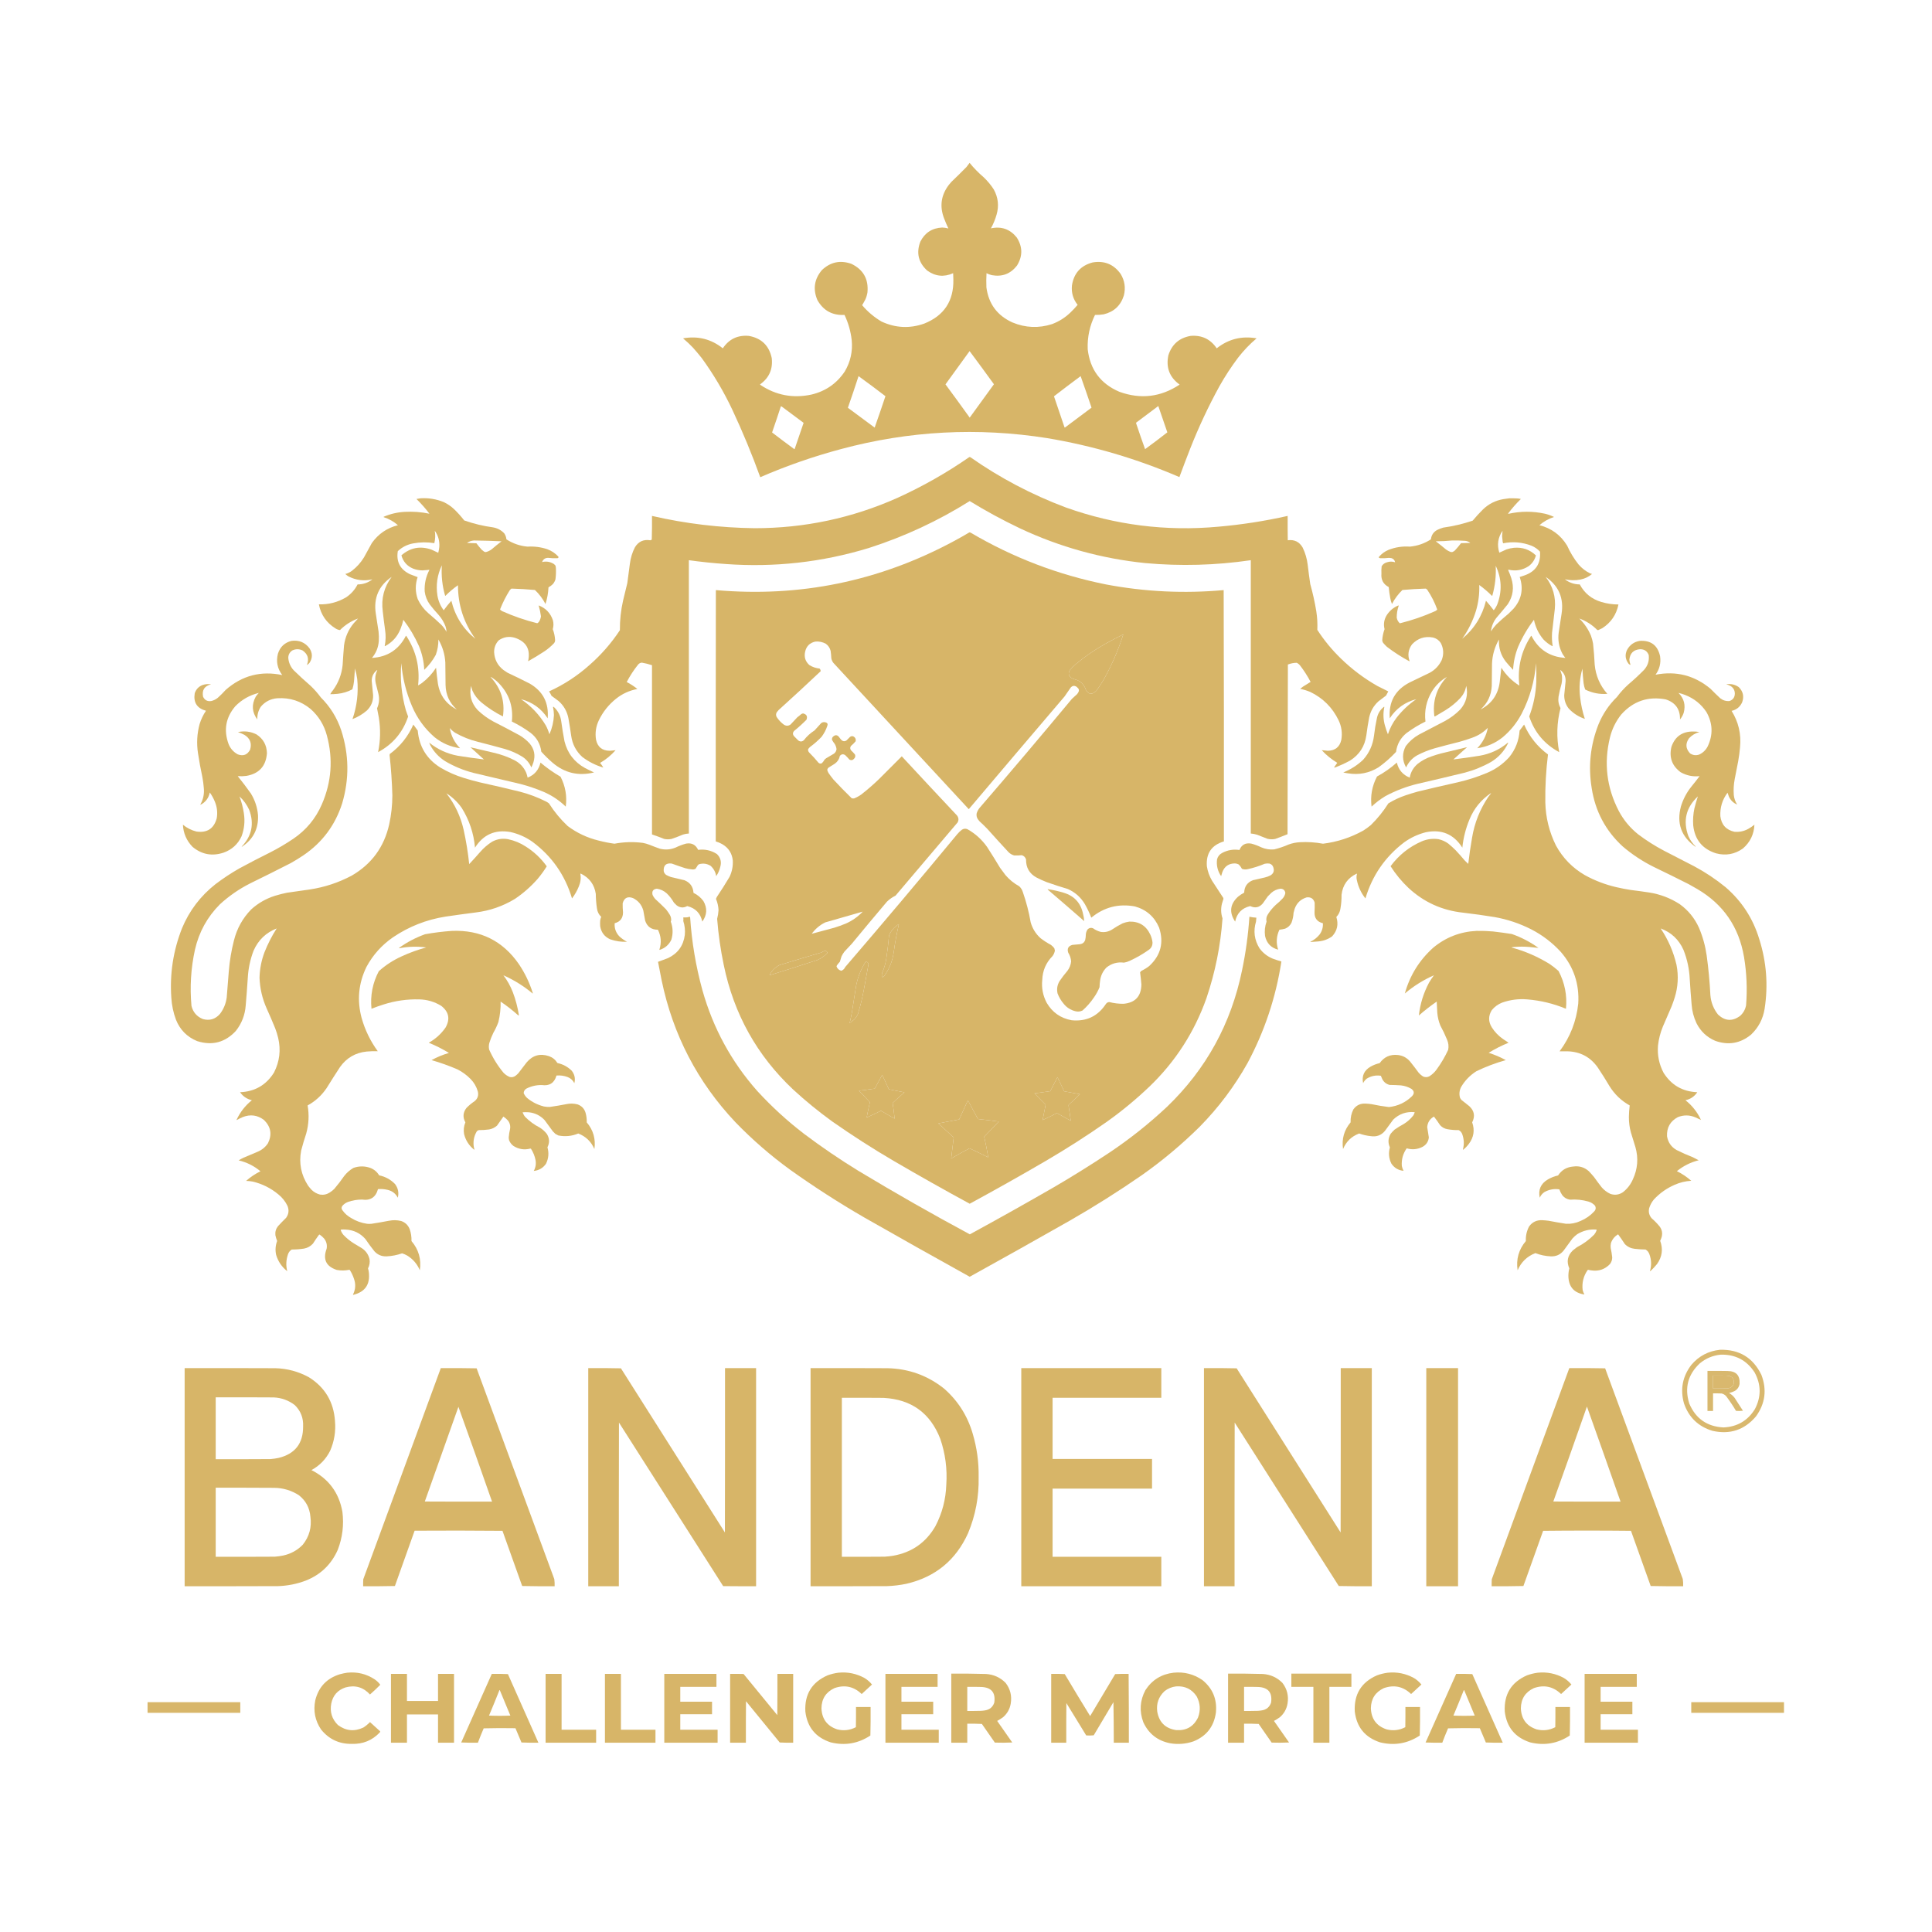 <?xml version="1.0" encoding="UTF-8"?>
<!DOCTYPE svg PUBLIC "-//W3C//DTD SVG 1.1//EN" "http://www.w3.org/Graphics/SVG/1.1/DTD/svg11.dtd">
<svg xmlns="http://www.w3.org/2000/svg" version="1.1" width="8334px" height="8334px" style="shape-rendering:geometricPrecision; text-rendering:geometricPrecision; image-rendering:optimizeQuality; fill-rule:evenodd; clip-rule:evenodd" xmlns:xlink="http://www.w3.org/1999/xlink">
<g><path style="opacity:0.995" fill="#d7b568" d="M 4182.5,702.5 C 4200.49,724.66 4220.49,745.16 4242.5,764C 4259.6,780.079 4274.43,797.913 4287,817.5C 4305.79,851.777 4309.79,887.777 4299,925.5C 4293.18,946.307 4285.01,966.141 4274.5,985C 4319.87,975.343 4357.03,988.51 4386,1024.5C 4411.59,1064.6 4411.92,1104.94 4387,1145.5C 4359.39,1181.21 4323.22,1195.04 4278.5,1187C 4270.5,1185.06 4262.83,1182.22 4255.5,1178.5C 4254.33,1198.83 4254.17,1219.16 4255,1239.5C 4264.45,1310.92 4301.95,1361.42 4367.5,1391C 4423.63,1414.29 4480.63,1416.62 4538.5,1398C 4567.9,1386.9 4593.9,1370.57 4616.5,1349C 4627.9,1338.27 4638.57,1326.94 4648.5,1315C 4629.1,1290.59 4620.94,1262.76 4624,1231.5C 4632.07,1178.76 4661.91,1145.59 4713.5,1132C 4764.11,1123.57 4804.27,1140.07 4834,1181.5C 4851.62,1210.49 4856.28,1241.49 4848,1274.5C 4834.26,1318.24 4805.1,1345.4 4760.5,1356C 4748.18,1357.9 4735.85,1358.73 4723.5,1358.5C 4700.53,1405.18 4690.03,1454.51 4692,1506.5C 4702.02,1594.17 4747.52,1655.34 4828.5,1690C 4920.45,1723.34 5007.12,1713.01 5088.5,1659C 5045,1627.52 5028.83,1585.36 5040,1532.5C 5055,1485.51 5086.83,1457.67 5135.5,1449C 5183.81,1444.82 5221.47,1462.66 5248.5,1502.5C 5299.15,1462.5 5356.49,1448.17 5420.5,1459.5C 5391.07,1484.43 5364.57,1512.1 5341,1542.5C 5311.25,1581.94 5284.25,1623.28 5260,1666.5C 5212.33,1753.51 5170.33,1843.18 5134,1935.5C 5118.07,1976.18 5102.57,2017.02 5087.5,2058C 4904.51,1979.01 4714.51,1923.01 4517.5,1890C 4217.84,1842.63 3921.51,1858.3 3628.5,1937C 3509.06,1968.87 3392.73,2009.37 3279.5,2058.5C 3243.77,1959.7 3203.6,1862.7 3159,1767.5C 3121.8,1688.71 3077.8,1614.38 3027,1544.5C 3015.04,1529.54 3002.71,1514.87 2990,1500.5C 2976.23,1485.89 2961.73,1472.22 2946.5,1459.5C 3010.35,1448.16 3067.52,1462.49 3118,1502.5C 3144.75,1462.54 3182.25,1444.71 3230.5,1449C 3284.66,1458.82 3317.49,1490.65 3329,1544.5C 3334.45,1592.04 3317.95,1629.71 3279.5,1657.5C 3278.29,1658.27 3278.29,1659.11 3279.5,1660C 3347.12,1705.19 3420.79,1719.19 3500.5,1702C 3561.48,1687.45 3609.31,1654.29 3644,1602.5C 3668.68,1560.79 3678.68,1515.79 3674,1467.5C 3669.75,1429.42 3659.42,1393.09 3643,1358.5C 3590.67,1361.18 3551.67,1339.84 3526,1294.5C 3506.08,1247.5 3512.41,1204.5 3545,1165.5C 3581.73,1130.29 3624.23,1121.12 3672.5,1138C 3723.77,1162.69 3746.94,1203.53 3742,1260.5C 3740.4,1271.25 3737.4,1281.58 3733,1291.5C 3728.51,1300.18 3723.84,1308.51 3719,1316.5C 3742.92,1344.77 3770.76,1368.27 3802.5,1387C 3862.56,1414.96 3923.89,1417.96 3986.5,1396C 4072.38,1361.78 4114.38,1298.28 4112.5,1205.5C 4112.17,1196.5 4111.83,1187.5 4111.5,1178.5C 4071.88,1196.19 4034.55,1192.36 3999.5,1167C 3961.55,1132.25 3951.71,1090.75 3970,1042.5C 3989.5,1003.87 4021,983.539 4064.5,981.5C 4073.53,981.848 4082.36,983.182 4091,985.5C 4084.51,971.844 4078.51,957.844 4073,943.5C 4052.33,890.855 4058.99,842.189 4093,797.5C 4096.67,793.167 4100.33,788.833 4104,784.5C 4125.97,763.529 4147.64,742.195 4169,720.5C 4173.72,714.623 4178.22,708.623 4182.5,702.5 Z M 4182.5,1514.5 C 4217.83,1561.84 4252.83,1609.51 4287.5,1657.5C 4252.91,1705.68 4218.08,1753.68 4183,1801.5C 4148.53,1753.4 4113.7,1705.57 4078.5,1658C 4113.3,1610.23 4147.97,1562.39 4182.5,1514.5 Z M 3703.5,1622.5 C 3742.59,1650.76 3781.26,1679.59 3819.5,1709C 3804.38,1754.35 3788.88,1799.52 3773,1844.5C 3734.5,1816 3696,1787.5 3657.5,1759C 3673.33,1713.67 3688.67,1668.17 3703.5,1622.5 Z M 4661.5,1622.5 C 4677.53,1667.59 4693.2,1712.92 4708.5,1758.5C 4670.19,1787.14 4631.86,1815.8 4593.5,1844.5C 4592.91,1844.29 4592.41,1843.96 4592,1843.5C 4576.93,1798.8 4561.77,1754.13 4546.5,1709.5C 4584.57,1680.09 4622.9,1651.09 4661.5,1622.5 Z M 4996.5,1751.5 C 5009.76,1789.12 5022.76,1826.96 5035.5,1865C 5003.98,1889.67 4971.98,1913.83 4939.5,1937.5C 4926.02,1900.22 4913.02,1862.72 4900.5,1825C 4900.76,1823.74 4901.43,1822.74 4902.5,1822C 4934.08,1798.72 4965.41,1775.22 4996.5,1751.5 Z M 3368.5,1752.5 C 3369.92,1752.71 3371.26,1753.21 3372.5,1754C 3403.83,1777.33 3435.17,1800.67 3466.5,1824C 3453.47,1861.41 3440.64,1898.91 3428,1936.5C 3427.59,1936.96 3427.09,1937.29 3426.5,1937.5C 3394.19,1913.85 3362.19,1889.85 3330.5,1865.5C 3343.57,1827.95 3356.24,1790.28 3368.5,1752.5 Z"/></g>
<g><path style="opacity:0.995" fill="#d7b568" d="M 4181.5,1971.5 C 4182.87,1971.34 4184.21,1971.51 4185.5,1972C 4313.13,2061.49 4450.46,2133.83 4597.5,2189C 4810.66,2265.06 5029.99,2292.73 5255.5,2272C 5356.22,2263.21 5455.89,2247.71 5554.5,2225.5C 5554.33,2260.5 5554.5,2295.5 5555,2330.5C 5583.22,2326.61 5604.55,2336.94 5619,2361.5C 5630.57,2385.22 5637.91,2410.22 5641,2436.5C 5644.26,2464.22 5647.92,2491.89 5652,2519.5C 5662.84,2558.02 5671.5,2597.02 5678,2636.5C 5682.22,2663.26 5683.72,2690.09 5682.5,2717C 5711.39,2761.68 5745.05,2802.68 5783.5,2840C 5831.15,2886.47 5883.82,2926.14 5941.5,2959C 5957.26,2966.88 5972.93,2974.71 5988.5,2982.5C 5985.08,2988.34 5981.91,2994.34 5979,3000.5C 5968.26,3008.79 5957.42,3016.95 5946.5,3025C 5925.46,3044.07 5911.96,3067.57 5906,3095.5C 5901.26,3120.71 5897.26,3146.05 5894,3171.5C 5887.45,3219.14 5863.95,3255.64 5823.5,3281C 5801.91,3292.79 5779.58,3302.96 5756.5,3311.5C 5755.42,3310.64 5755.25,3309.64 5756,3308.5C 5759.97,3302.36 5764.14,3296.36 5768.5,3290.5C 5743.6,3275.69 5721.27,3257.52 5701.5,3236C 5710.1,3237.06 5718.76,3237.89 5727.5,3238.5C 5759.4,3238.08 5778.9,3222.42 5786,3191.5C 5791.02,3161.92 5787.02,3133.59 5774,3106.5C 5747.5,3052 5707,3011.5 5652.5,2985C 5638.29,2978.99 5623.63,2974.49 5608.5,2971.5C 5612.28,2968.1 5616.28,2964.94 5620.5,2962C 5631.54,2955.15 5642.54,2948.32 5653.5,2941.5C 5640.33,2916.48 5625.16,2892.81 5608,2870.5C 5604.03,2865.52 5599.2,2861.69 5593.5,2859C 5580.44,2859.26 5567.77,2861.76 5555.5,2866.5C 5554.67,3110.5 5554.17,3354.5 5554,3598.5C 5536.34,3605.72 5518.51,3612.55 5500.5,3619C 5489.09,3621.2 5477.76,3620.86 5466.5,3618C 5452.05,3612.61 5437.72,3606.94 5423.5,3601C 5414.37,3598.07 5405.04,3596.24 5395.5,3595.5C 5395.5,3202.5 5395.5,2809.5 5395.5,2416.5C 5244.32,2438.64 5092.65,2442.8 4940.5,2429C 4751.55,2409.68 4571.22,2359.68 4399.5,2279C 4325.03,2243.53 4252.87,2204.36 4183,2161.5C 4046.58,2247.12 3901.41,2314.62 3747.5,2364C 3546.17,2425.33 3340.5,2448.33 3130.5,2433C 3077.3,2429.35 3024.3,2423.85 2971.5,2416.5C 2971.5,2809.5 2971.5,3202.5 2971.5,3595.5C 2962.98,3595.92 2954.65,3597.42 2946.5,3600C 2930.04,3606.89 2913.38,3613.23 2896.5,3619C 2886.17,3621 2875.83,3621 2865.5,3619C 2847.99,3612 2830.32,3605.5 2812.5,3599.5C 2812.5,3356.17 2812.5,3112.83 2812.5,2869.5C 2798.3,2864.71 2783.8,2861.04 2769,2858.5C 2761.95,2858.88 2756.29,2861.88 2752,2867.5C 2733.47,2890.71 2717.31,2915.55 2703.5,2942C 2719.86,2950.51 2735.19,2960.51 2749.5,2972C 2715.28,2978.45 2684.62,2992.45 2657.5,3014C 2625.56,3039.59 2600.73,3070.76 2583,3107.5C 2570.5,3133.99 2566.5,3161.66 2571,3190.5C 2577.81,3222.31 2597.47,3238.31 2630,3238.5C 2638.59,3238.03 2647.09,3237.2 2655.5,3236C 2636.12,3258.05 2613.79,3276.39 2588.5,3291C 2593.91,3297.14 2598.57,3303.81 2602.5,3311C 2569.33,3301.25 2538.99,3285.91 2511.5,3265C 2485.04,3240.58 2469.2,3210.41 2464,3174.5C 2460.49,3149.09 2456.49,3123.75 2452,3098.5C 2446.19,3068.69 2432.02,3043.85 2409.5,3024C 2399.33,3016.5 2389.17,3009 2379,3001.5C 2376.01,2994.84 2372.51,2988.51 2368.5,2982.5C 2432.41,2953.4 2490.41,2915.57 2542.5,2869C 2593.3,2824.56 2637.13,2774.39 2674,2718.5C 2673.62,2674.96 2678.28,2631.96 2688,2589.5C 2694,2564.83 2700,2540.17 2706,2515.5C 2709.81,2487.85 2713.48,2460.19 2717,2432.5C 2720,2407.15 2727.34,2383.15 2739,2360.5C 2754.19,2335.87 2776.19,2325.87 2805,2330.5C 2807.48,2330.17 2809.65,2329.17 2811.5,2327.5C 2812.5,2293.51 2812.83,2259.51 2812.5,2225.5C 2958.26,2259.01 3105.93,2276.68 3255.5,2278.5C 3469.87,2278.53 3674.87,2235.03 3870.5,2148C 3979.95,2098.31 4083.62,2039.47 4181.5,1971.5 Z M 4845.5,2736.5 C 4823.9,2804.36 4795.74,2869.36 4761,2931.5C 4752.39,2945.77 4743.39,2959.77 4734,2973.5C 4728.2,2982.3 4720.37,2988.47 4710.5,2992C 4702.78,2993.43 4696.28,2991.26 4691,2985.5C 4688.67,2982.17 4686.33,2978.83 4684,2975.5C 4677.84,2956.34 4665.67,2942.51 4647.5,2934C 4639.62,2931.93 4631.95,2929.26 4624.5,2926C 4609.73,2917.36 4606.57,2905.52 4615,2890.5C 4623.17,2881 4632,2872.17 4641.5,2864C 4680.56,2831.63 4722.23,2802.96 4766.5,2778C 4792.49,2763.5 4818.83,2749.67 4845.5,2736.5 Z"/></g>
<g><path style="opacity:0.99" fill="#d7b568" d="M 1813.5,2149.5 C 1848.48,2147.25 1882.14,2152.75 1914.5,2166C 1931.15,2173.99 1946.15,2184.32 1959.5,2197C 1975.01,2212.06 1989.34,2228.06 2002.5,2245C 2043.13,2259.24 2084.8,2269.24 2127.5,2275C 2146.16,2278.41 2162,2286.91 2175,2300.5C 2180.43,2308.28 2183.6,2316.95 2184.5,2326.5C 2212.18,2344.45 2242.51,2354.95 2275.5,2358C 2304.58,2356.21 2332.91,2359.87 2360.5,2369C 2379.37,2375.88 2395.54,2386.72 2409,2401.5C 2409.75,2405.6 2407.92,2407.76 2403.5,2408C 2391.13,2408.6 2378.79,2408.1 2366.5,2406.5C 2352.68,2405.68 2343.34,2411.68 2338.5,2424.5C 2356.4,2420.15 2373.4,2422.98 2389.5,2433C 2391.67,2435.17 2393.83,2437.33 2396,2439.5C 2397.19,2443.38 2397.86,2447.38 2398,2451.5C 2398.81,2467.56 2398.15,2483.56 2396,2499.5C 2393.6,2506.89 2389.94,2513.56 2385,2519.5C 2379.38,2525.14 2373.04,2529.81 2366,2533.5C 2364.87,2558.15 2360.53,2582.15 2353,2605.5C 2341.29,2582.79 2326.13,2562.62 2307.5,2545C 2273.88,2541.96 2240.22,2539.96 2206.5,2539C 2203,2541.17 2200.17,2544 2198,2547.5C 2182.3,2572.56 2168.97,2598.89 2158,2626.5C 2157.33,2627.83 2157.33,2629.17 2158,2630.5C 2160.5,2632.33 2163,2634.17 2165.5,2636C 2214.58,2657.97 2265.25,2675.47 2317.5,2688.5C 2321.11,2686.72 2323.95,2684.06 2326,2680.5C 2330,2673.67 2332.5,2666.34 2333.5,2658.5C 2331.44,2642.56 2328.11,2626.89 2323.5,2611.5C 2354,2623.16 2374.5,2644.5 2385,2675.5C 2388.36,2688.37 2388.19,2701.21 2384.5,2714C 2390.26,2729.15 2393.6,2744.81 2394.5,2761C 2394.59,2766.05 2393.09,2770.55 2390,2774.5C 2377.73,2787.44 2364.23,2798.94 2349.5,2809C 2326.19,2824.29 2302.36,2838.79 2278,2852.5C 2289.43,2801.27 2270.26,2767.44 2220.5,2751C 2195.65,2743.88 2172.65,2747.55 2151.5,2762C 2137.87,2776.37 2131.21,2793.53 2131.5,2813.5C 2133.25,2845.08 2146.58,2870.58 2171.5,2890C 2177.5,2894 2183.5,2898 2189.5,2902C 2221.8,2917.1 2253.8,2932.76 2285.5,2949C 2342.4,2982.3 2368.07,3032.13 2362.5,3098.5C 2334.84,3056.32 2296.51,3028.82 2247.5,3016C 2291.27,3045.77 2326.77,3083.27 2354,3128.5C 2360.72,3140.93 2366.05,3153.93 2370,3167.5C 2381.62,3141.2 2388.12,3113.7 2389.5,3085C 2389.28,3073.02 2387.94,3061.19 2385.5,3049.5C 2386.79,3048.59 2388.12,3048.76 2389.5,3050C 2407.25,3066.66 2417.75,3087.16 2421,3111.5C 2424.85,3140.31 2429.52,3168.97 2435,3197.5C 2447.77,3248.88 2477.27,3287.38 2523.5,3313C 2536.33,3319.72 2549.33,3326.05 2562.5,3332C 2495.39,3348.64 2435.73,3334.64 2383.5,3290C 2366.37,3275.2 2350.2,3259.37 2335,3242.5C 2330.74,3208.8 2315.24,3181.63 2288.5,3161C 2263.24,3142.44 2236.41,3126.28 2208,3112.5C 2215.06,3044.48 2193.89,2986.98 2144.5,2940C 2137.45,2933.95 2130.12,2928.28 2122.5,2923C 2120.14,2921.64 2117.81,2920.64 2115.5,2920C 2160.87,2967.96 2178.87,3024.8 2169.5,3090.5C 2136.21,3073.86 2105.21,3053.69 2076.5,3030C 2059.8,3015.99 2046.97,2999.15 2038,2979.5C 2035.61,2972.54 2033.61,2965.54 2032,2958.5C 2023.55,2998.06 2032.89,3032.72 2060,3062.5C 2080.25,3082.09 2102.75,3098.59 2127.5,3112C 2165.82,3131.49 2203.82,3151.49 2241.5,3172C 2257.74,3181.56 2272.24,3193.4 2285,3207.5C 2304.81,3231.53 2310.14,3258.53 2301,3288.5C 2298.58,3296.11 2295.58,3303.44 2292,3310.5C 2283.91,3291.74 2271.41,3276.57 2254.5,3265C 2230.81,3250.21 2205.48,3238.87 2178.5,3231C 2139.63,3220.2 2100.63,3209.87 2061.5,3200C 2026.97,3191.49 1994.3,3178.49 1963.5,3161C 1954.78,3155.29 1946.95,3148.45 1940,3140.5C 1945.83,3174.15 1960.66,3203.15 1984.5,3227.5C 1943.54,3221.86 1906.87,3206.02 1874.5,3180C 1831.65,3142.79 1799.15,3097.96 1777,3045.5C 1751.79,2986.33 1736.46,2924.67 1731,2860.5C 1725.35,2929.75 1732.02,2997.75 1751,3064.5C 1754.03,3073.39 1757.19,3082.22 1760.5,3091C 1737.59,3159.37 1694.42,3210.54 1631,3244.5C 1641.18,3194.78 1642.18,3144.78 1634,3094.5C 1631.82,3081.44 1629.32,3068.44 1626.5,3055.5C 1635.78,3034.83 1637.61,3013.49 1632,2991.5C 1628.13,2976.88 1624.46,2962.22 1621,2947.5C 1616.55,2928.03 1618.72,2909.36 1627.5,2891.5C 1627.17,2891.17 1626.83,2890.83 1626.5,2890.5C 1611.14,2902.23 1603.47,2917.9 1603.5,2937.5C 1605.79,2957.97 1607.79,2978.47 1609.5,2999C 1610.06,3025.01 1601.06,3047.01 1582.5,3065C 1563.93,3080.95 1543.27,3093.28 1520.5,3102C 1539.77,3045.98 1546.61,2988.48 1541,2929.5C 1538.94,2913.88 1535.61,2898.55 1531,2883.5C 1530.02,2902.19 1528.68,2920.86 1527,2939.5C 1525.82,2951.07 1523.49,2962.41 1520,2973.5C 1499.86,2984.25 1478.36,2990.75 1455.5,2993C 1445.19,2994.02 1434.86,2994.52 1424.5,2994.5C 1427.99,2988.15 1432.16,2982.15 1437,2976.5C 1460.31,2944.25 1473.97,2908.25 1478,2868.5C 1479.64,2840.47 1481.64,2812.47 1484,2784.5C 1488.69,2748.81 1502.35,2717.14 1525,2689.5C 1531.5,2682.33 1538,2675.17 1544.5,2668C 1514.9,2678.91 1488.9,2695.57 1466.5,2718C 1459.74,2717.13 1453.41,2714.8 1447.5,2711C 1408.45,2686.95 1384.45,2652.28 1375.5,2607C 1417.44,2608.1 1456.44,2598.1 1492.5,2577C 1514.13,2562.71 1530.8,2544.04 1542.5,2521C 1566.45,2521.01 1587.78,2513.68 1606.5,2499C 1570.29,2507.48 1535.62,2503.15 1502.5,2486C 1497.88,2483.05 1493.55,2479.72 1489.5,2476C 1500.11,2473.19 1509.78,2468.53 1518.5,2462C 1539.2,2445.97 1556.37,2426.8 1570,2404.5C 1581.33,2383.83 1592.67,2363.17 1604,2342.5C 1631.97,2303.09 1669.47,2277.42 1716.5,2265.5C 1698.64,2249.89 1678.3,2238.39 1655.5,2231C 1654.17,2230.33 1654.17,2229.67 1655.5,2229C 1684.22,2216.65 1714.22,2209.65 1745.5,2208C 1781.59,2205.98 1817.26,2208.65 1852.5,2216C 1835.48,2193.47 1816.81,2172.31 1796.5,2152.5C 1802.25,2151.2 1807.92,2150.2 1813.5,2149.5 Z M 1875.5,2289.5 C 1890.38,2310.33 1896.88,2333.66 1895,2359.5C 1894.14,2367.97 1892.64,2376.3 1890.5,2384.5C 1880.9,2380.03 1871.23,2375.53 1861.5,2371C 1813.21,2353.96 1769.87,2362.13 1731.5,2395.5C 1739.14,2422.95 1756.14,2442.11 1782.5,2453C 1795.55,2457.94 1809.05,2460.44 1823,2460.5C 1832.9,2459.88 1842.73,2459.05 1852.5,2458C 1837.05,2487.28 1830.22,2518.45 1832,2551.5C 1834.63,2572.05 1841.96,2590.72 1854,2607.5C 1865.95,2623.06 1878.62,2638.06 1892,2652.5C 1905.06,2667.28 1915.06,2683.94 1922,2702.5C 1924.5,2710.01 1925.84,2717.68 1926,2725.5C 1920.22,2714.95 1913.22,2705.28 1905,2696.5C 1886.43,2678.59 1867.26,2661.43 1847.5,2645C 1828.1,2627.95 1812.94,2607.78 1802,2584.5C 1790.95,2552.93 1790.79,2521.27 1801.5,2489.5C 1790.51,2485.66 1779.51,2481.5 1768.5,2477C 1726.22,2456.6 1708.72,2423.43 1716,2377.5C 1734.76,2359.87 1756.93,2348.7 1782.5,2344C 1812.85,2338.38 1843.18,2338.05 1873.5,2343C 1877.93,2325.35 1878.6,2307.51 1875.5,2289.5 Z M 2044.5,2331.5 C 2084.19,2331.88 2123.85,2333.04 2163.5,2335C 2149.13,2345.85 2135.13,2357.19 2121.5,2369C 2113.74,2375.05 2105.07,2379.21 2095.5,2381.5C 2092.57,2381.53 2089.9,2380.7 2087.5,2379C 2084.17,2376.33 2080.83,2373.67 2077.5,2371C 2069.6,2362.1 2062.1,2352.94 2055,2343.5C 2041.53,2342.69 2028.03,2342.19 2014.5,2342C 2023.61,2335.73 2033.61,2332.23 2044.5,2331.5 Z M 2050.5,2755.5 C 1997.58,2712.69 1963.08,2658.02 1947,2591.5C 1935.24,2604.59 1924.24,2618.26 1914,2632.5C 1899.96,2613.74 1890.96,2592.74 1887,2569.5C 1879.77,2523.88 1886.1,2480.21 1906,2438.5C 1903.01,2482.93 1907.68,2526.59 1920,2569.5C 1920.33,2569.83 1920.67,2570.17 1921,2570.5C 1937.85,2553.48 1956.01,2538.14 1975.5,2524.5C 1975.5,2609.84 2000.5,2686.84 2050.5,2755.5 Z M 1689.5,2488.5 C 1656.7,2532.37 1643.86,2581.7 1651,2636.5C 1653.96,2663.21 1657.29,2689.88 1661,2716.5C 1664.73,2739.95 1664.23,2763.28 1659.5,2786.5C 1659.83,2786.83 1660.17,2787.17 1660.5,2787.5C 1691.54,2771.29 1713.71,2746.96 1727,2714.5C 1732.54,2701.22 1736.87,2687.56 1740,2673.5C 1766.64,2708.43 1788.98,2746.09 1807,2786.5C 1820.79,2819.46 1828.46,2853.79 1830,2889.5C 1850.11,2870.4 1866.78,2848.73 1880,2824.5C 1887.66,2803.21 1891.33,2781.21 1891,2758.5C 1909.05,2789.37 1919.05,2822.7 1921,2858.5C 1921.33,2890.83 1921.67,2923.17 1922,2955.5C 1923.12,2997.73 1939.29,3032.73 1970.5,3060.5C 1924.58,3037.07 1897.42,2999.74 1889,2948.5C 1885.81,2925.88 1883.14,2903.22 1881,2880.5C 1864.65,2905.85 1844.49,2927.68 1820.5,2946C 1815.11,2950.02 1809.45,2953.52 1803.5,2956.5C 1812.01,2879.05 1795.01,2807.88 1752.5,2743C 1751.67,2742.31 1751,2742.48 1750.5,2743.5C 1719.86,2802.6 1671.2,2834.1 1604.5,2838C 1622.13,2817.13 1631.96,2792.96 1634,2765.5C 1634.75,2751.81 1634.42,2738.14 1633,2724.5C 1629.22,2698.47 1625.22,2672.47 1621,2646.5C 1610.99,2579.29 1633.83,2526.62 1689.5,2488.5 Z"/></g>
<g><path style="opacity:0.99" fill="#d7b568" d="M 6510.5,2149.5 C 6521.51,2149.33 6532.51,2149.5 6543.5,2150C 6549.27,2150.21 6554.94,2151.04 6560.5,2152.5C 6540.66,2171.83 6522.49,2192.5 6506,2214.5C 6505.31,2215.33 6505.48,2216 6506.5,2216.5C 6559.13,2204.74 6611.79,2204.57 6664.5,2216C 6678.01,2219.28 6691.01,2223.95 6703.5,2230C 6680.03,2237.73 6659.03,2249.56 6640.5,2265.5C 6692.36,2278.66 6732.2,2308 6760,2353.5C 6773.07,2382.66 6789.4,2409.66 6809,2434.5C 6822.93,2450.77 6839.43,2463.61 6858.5,2473C 6861.5,2474 6864.5,2475 6867.5,2476C 6853,2488.25 6836.33,2496.25 6817.5,2500C 6795.07,2504.2 6772.74,2503.87 6750.5,2499C 6769.28,2513.48 6790.61,2520.82 6814.5,2521C 6834.8,2558.96 6865.63,2584.12 6907,2596.5C 6931.28,2603.85 6956.11,2607.52 6981.5,2607.5C 6972.47,2651.66 6949.13,2685.82 6911.5,2710C 6905.95,2712.94 6900.29,2715.61 6894.5,2718C 6892.71,2718.52 6891.04,2718.19 6889.5,2717C 6867.47,2694.83 6841.81,2678.49 6812.5,2668C 6834.43,2689.35 6851.26,2714.19 6863,2742.5C 6866.94,2753.58 6869.94,2764.92 6872,2776.5C 6875.22,2806.76 6877.55,2837.09 6879,2867.5C 6883.7,2915.37 6901.86,2957.21 6933.5,2993C 6900.09,2995.62 6868.25,2989.46 6838,2974.5C 6834.53,2965.47 6832.19,2956.13 6831,2946.5C 6828.77,2925.88 6827.1,2905.21 6826,2884.5C 6814.42,2924.47 6811.09,2965.14 6816,3006.5C 6819.51,3038.73 6826.35,3070.23 6836.5,3101C 6809.98,3092.27 6786.81,3077.44 6767,3056.5C 6753.94,3039.67 6747.44,3020.5 6747.5,2999C 6749.55,2978.84 6751.55,2958.67 6753.5,2938.5C 6754.22,2917.94 6746.39,2901.61 6730,2889.5C 6732.55,2896.3 6734.88,2903.3 6737,2910.5C 6739.07,2923.55 6738.74,2936.55 6736,2949.5C 6730.72,2967.95 6726.39,2986.62 6723,3005.5C 6720.49,3022.79 6723.32,3039.12 6731.5,3054.5C 6715.3,3117.5 6713.47,3180.83 6726,3244.5C 6662.41,3210.4 6619.24,3159.07 6596.5,3090.5C 6614.92,3042.22 6625.09,2992.22 6627,2940.5C 6627.85,2913.82 6627.51,2887.15 6626,2860.5C 6619.93,2937.37 6599.26,3010.04 6564,3078.5C 6543.55,3117.63 6516.38,3151.46 6482.5,3180C 6450.13,3206.02 6413.46,3221.86 6372.5,3227.5C 6396.39,3202.72 6411.56,3173.39 6418,3139.5C 6399.24,3158.81 6377.08,3172.97 6351.5,3182C 6333.09,3188.8 6314.42,3194.8 6295.5,3200C 6259.7,3208.87 6224.04,3218.2 6188.5,3228C 6162.48,3235.45 6137.48,3245.45 6113.5,3258C 6091.72,3270.28 6075.72,3287.78 6065.5,3310.5C 6048.31,3279.95 6047.81,3249.28 6064,3218.5C 6079.42,3198.08 6098.26,3181.58 6120.5,3169C 6157.34,3149.41 6194.34,3130.08 6231.5,3111C 6256.54,3097.63 6279.04,3080.8 6299,3060.5C 6324.88,3030.99 6333.55,2996.99 6325,2958.5C 6321.48,2978.21 6313.14,2995.55 6300,3010.5C 6280.49,3031.36 6258.66,3049.19 6234.5,3064C 6220.5,3072.33 6206.5,3080.67 6192.5,3089C 6190.98,3090.01 6189.31,3090.51 6187.5,3090.5C 6178.54,3024.88 6196.54,2968.05 6241.5,2920C 6214.9,2935.26 6193.4,2956.09 6177,2982.5C 6152.84,3022.65 6143.5,3065.98 6149,3112.5C 6120.25,3126.62 6093.09,3143.12 6067.5,3162C 6041.56,3183.05 6026.39,3210.21 6022,3243.5C 5998.91,3268.27 5973.74,3290.44 5946.5,3310C 5906.16,3334.89 5862.49,3343.56 5815.5,3336C 5808.39,3335.2 5801.39,3333.87 5794.5,3332C 5826.54,3319.24 5855.04,3301.07 5880,3277.5C 5906.45,3247.91 5922.12,3213.25 5927,3173.5C 5930.03,3147.27 5934.36,3121.27 5940,3095.5C 5944.67,3076.14 5954.84,3060.47 5970.5,3048.5C 5970.83,3049 5971.17,3049.5 5971.5,3050C 5965.58,3077.78 5966.75,3105.28 5975,3132.5C 5978.4,3144.38 5982.4,3156.05 5987,3167.5C 5995.4,3141.7 6007.73,3118.04 6024,3096.5C 6048.37,3065.13 6076.87,3038.3 6109.5,3016C 6060.55,3028.71 6022.39,3056.21 5995,3098.5C 5989.59,3027.79 6018.09,2976.29 6080.5,2944C 6109.38,2929.73 6138.38,2915.73 6167.5,2902C 6190.49,2889.34 6207.66,2871.17 6219,2847.5C 6228.81,2822.17 6227.47,2797.51 6215,2773.5C 6206.95,2761.38 6195.78,2753.54 6181.5,2750C 6145.91,2743.42 6115.74,2753.25 6091,2779.5C 6074.82,2801.58 6071.32,2825.58 6080.5,2851.5C 6080.17,2851.83 6079.83,2852.17 6079.5,2852.5C 6045.42,2834.23 6013.09,2813.4 5982.5,2790C 5976.63,2784.47 5971.13,2778.64 5966,2772.5C 5963.93,2769.12 5962.76,2765.45 5962.5,2761.5C 5963.6,2745.17 5966.93,2729.34 5972.5,2714C 5967.17,2692.49 5970.33,2672.32 5982,2653.5C 5994.42,2634.25 6011.26,2620.25 6032.5,2611.5C 6032.83,2612 6033.17,2612.5 6033.5,2613C 6027.69,2629.71 6024.86,2646.88 6025,2664.5C 6026.68,2673.7 6030.85,2681.54 6037.5,2688C 6038.17,2688.17 6038.83,2688.33 6039.5,2688.5C 6091.75,2675.47 6142.42,2657.97 6191.5,2636C 6193.5,2634.67 6195.5,2633.33 6197.5,2632C 6198.8,2631.2 6199.47,2630.03 6199.5,2628.5C 6188.75,2598.67 6174.58,2570.67 6157,2544.5C 6155.13,2542.29 6152.96,2540.46 6150.5,2539C 6116.78,2539.96 6083.12,2541.96 6049.5,2545C 6031.21,2562.76 6016.21,2582.92 6004.5,2605.5C 6001.08,2597.16 5998.58,2588.49 5997,2579.5C 5994.13,2563.93 5991.97,2548.26 5990.5,2532.5C 5967.22,2520.28 5956.72,2500.95 5959,2474.5C 5958.4,2463.81 5958.73,2453.14 5960,2442.5C 5965.35,2433.83 5973.02,2428.17 5983,2425.5C 5994.73,2421.62 6006.4,2421.62 6018,2425.5C 6016.57,2417.05 6011.74,2411.22 6003.5,2408C 5999.24,2406.98 5994.9,2406.48 5990.5,2406.5C 5978.21,2408.1 5965.87,2408.6 5953.5,2408C 5951.75,2407.53 5950.09,2406.86 5948.5,2406C 5947.48,2404.95 5947.32,2403.78 5948,2402.5C 5959.36,2389.06 5973.19,2378.89 5989.5,2372C 6019.05,2360.38 6049.71,2355.71 6081.5,2358C 6114.49,2354.95 6144.82,2344.45 6172.5,2326.5C 6174.53,2308.31 6183.53,2294.81 6199.5,2286C 6207.86,2281.88 6216.53,2278.55 6225.5,2276C 6268.77,2269.93 6311.1,2259.93 6352.5,2246C 6366.37,2229.45 6381.04,2213.45 6396.5,2198C 6421.32,2173.76 6450.98,2158.76 6485.5,2153C 6493.97,2151.74 6502.3,2150.57 6510.5,2149.5 Z M 6481.5,2289.5 C 6480.94,2297.17 6480.27,2304.84 6479.5,2312.5C 6480.16,2320.52 6480.99,2328.52 6482,2336.5C 6482.15,2339.12 6482.98,2341.45 6484.5,2343.5C 6526.21,2335.29 6566.88,2338.79 6606.5,2354C 6620.5,2359.91 6632.67,2368.41 6643,2379.5C 6647.14,2430.71 6624.97,2464.88 6576.5,2482C 6569.39,2484.19 6562.39,2486.52 6555.5,2489C 6572.63,2539.76 6563.8,2585.26 6529,2625.5C 6521.83,2632.67 6514.67,2639.83 6507.5,2647C 6489.41,2661.76 6471.91,2677.26 6455,2693.5C 6446.16,2702.83 6438.32,2712.83 6431.5,2723.5C 6434.03,2700.1 6442.87,2679.44 6458,2661.5C 6473.71,2643.46 6489.04,2625.13 6504,2606.5C 6527.08,2571.41 6532.08,2533.75 6519,2493.5C 6515.19,2481.56 6510.69,2469.89 6505.5,2458.5C 6506.17,2458.17 6506.83,2457.83 6507.5,2457.5C 6538.8,2464.6 6567.8,2459.44 6594.5,2442C 6609.96,2430.19 6620.3,2414.86 6625.5,2396C 6599.05,2370.73 6567.38,2359.73 6530.5,2363C 6519.56,2364.07 6508.89,2366.4 6498.5,2370C 6487.91,2374.47 6477.57,2379.14 6467.5,2384C 6456.94,2350.17 6461.61,2318.67 6481.5,2289.5 Z M 6263.5,2331.5 C 6282.53,2331.11 6301.53,2331.61 6320.5,2333C 6328.75,2333.86 6336.08,2336.86 6342.5,2342C 6329.17,2342.33 6315.83,2342.67 6302.5,2343C 6294.32,2353.66 6285.65,2364 6276.5,2374C 6273.34,2377.08 6269.67,2379.42 6265.5,2381C 6262.83,2381.67 6260.17,2381.67 6257.5,2381C 6250.72,2378.45 6244.39,2375.11 6238.5,2371C 6223.79,2358.62 6208.79,2346.62 6193.5,2335C 6217.04,2334.94 6240.38,2333.77 6263.5,2331.5 Z M 6307.5,2755.5 C 6333.66,2718.51 6353.49,2678.18 6367,2634.5C 6377.66,2598.23 6382.33,2561.23 6381,2523.5C 6400.34,2537.5 6418.51,2553 6435.5,2570C 6436.48,2570.59 6437.15,2570.26 6437.5,2569C 6449.35,2526.96 6454.19,2484.12 6452,2440.5C 6477.73,2494.93 6480.07,2550.26 6459,2606.5C 6455.09,2615.99 6449.93,2624.66 6443.5,2632.5C 6432.9,2618.4 6421.73,2604.73 6410,2591.5C 6393.82,2657.56 6359.65,2712.23 6307.5,2755.5 Z M 6667.5,2488.5 C 6723.94,2527.09 6746.78,2580.42 6736,2648.5C 6731.74,2674.46 6727.74,2700.46 6724,2726.5C 6719.11,2759.64 6724.45,2790.97 6740,2820.5C 6743.78,2826.61 6747.95,2832.45 6752.5,2838C 6685.9,2833.89 6637.23,2802.39 6606.5,2743.5C 6606,2742.48 6605.33,2742.31 6604.5,2743C 6561.95,2808.36 6545.12,2879.86 6554,2957.5C 6522.36,2937.69 6496.52,2912.02 6476.5,2880.5C 6474.21,2901.85 6471.71,2923.18 6469,2944.5C 6461.34,2997.54 6433.84,3036.21 6386.5,3060.5C 6416.84,3033.48 6433,2999.48 6435,2958.5C 6435.33,2926.5 6435.67,2894.5 6436,2862.5C 6437.62,2825.37 6447.62,2790.7 6466,2758.5C 6464.13,2793.91 6473.79,2825.57 6495,2853.5C 6505.2,2865.88 6515.86,2877.88 6527,2889.5C 6528.72,2854.91 6536.05,2821.58 6549,2789.5C 6567.1,2747.94 6589.77,2709.27 6617,2673.5C 6623.49,2705.47 6637.15,2733.8 6658,2758.5C 6669.28,2770.28 6682.11,2779.95 6696.5,2787.5C 6696.83,2786.83 6697.17,2786.17 6697.5,2785.5C 6694.6,2766.95 6693.77,2748.28 6695,2729.5C 6699.28,2695.2 6703.28,2660.86 6707,2626.5C 6711.83,2575.1 6698.66,2529.1 6667.5,2488.5 Z"/></g>
<g><path style="opacity:0.998" fill="#d7b568" d="M 4181.5,2296.5 C 4183.65,2296.37 4185.65,2296.87 4187.5,2298C 4369.12,2404.99 4563.46,2479.33 4770.5,2521C 4938.74,2552.78 5108.07,2560.94 5278.5,2545.5C 5279.5,2906.83 5279.83,3268.17 5279.5,3629.5C 5226.42,3645.43 5201.92,3681.1 5206,3736.5C 5209.37,3758.6 5216.7,3779.27 5228,3798.5C 5244.33,3823.5 5260.67,3848.5 5277,3873.5C 5277.17,3874.83 5277.33,3876.17 5277.5,3877.5C 5275.64,3884.58 5273.48,3891.58 5271,3898.5C 5265.77,3919.75 5266.6,3940.75 5273.5,3961.5C 5265.13,4079.5 5241.97,4194.5 5204,4306.5C 5151.91,4452.93 5070.08,4579.76 4958.5,4687C 4900.66,4742.2 4839.33,4792.86 4774.5,4839C 4689.54,4898.49 4602.21,4954.49 4512.5,5007C 4403.7,5070.49 4293.87,5132.32 4183,5192.5C 4072.8,5132.65 3963.63,5071.15 3855.5,5008C 3764.75,4954.88 3676.42,4898.22 3590.5,4838C 3531.55,4795.41 3475.22,4749.41 3421.5,4700C 3265.28,4553.13 3165.44,4373.96 3122,4162.5C 3108.25,4096.78 3098.75,4030.45 3093.5,3963.5C 3096.74,3951.22 3098.74,3938.72 3099.5,3926C 3098.7,3909.16 3095.03,3892.99 3088.5,3877.5C 3089.36,3874.77 3090.53,3872.1 3092,3869.5C 3111.12,3841.03 3129.46,3812.03 3147,3782.5C 3157.7,3760.02 3162.36,3736.35 3161,3711.5C 3157.62,3680.9 3142.79,3657.73 3116.5,3642C 3107.3,3636.73 3097.63,3632.56 3087.5,3629.5C 3087.33,3268.17 3087.5,2906.83 3088,2545.5C 3450.05,2577.36 3791.22,2507.52 4111.5,2336C 4135.26,2323.37 4158.59,2310.2 4181.5,2296.5 Z M 4845.5,2736.5 C 4818.83,2749.67 4792.49,2763.5 4766.5,2778C 4722.23,2802.96 4680.56,2831.63 4641.5,2864C 4632,2872.17 4623.17,2881 4615,2890.5C 4606.57,2905.52 4609.73,2917.36 4624.5,2926C 4631.95,2929.26 4639.62,2931.93 4647.5,2934C 4665.67,2942.51 4677.84,2956.34 4684,2975.5C 4686.33,2978.83 4688.67,2982.17 4691,2985.5C 4696.28,2991.26 4702.78,2993.43 4710.5,2992C 4720.37,2988.47 4728.2,2982.3 4734,2973.5C 4743.39,2959.77 4752.39,2945.77 4761,2931.5C 4795.74,2869.36 4823.9,2804.36 4845.5,2736.5 Z M 3517.5,2767.5 C 3533.48,2766.19 3548.48,2769.35 3562.5,2777C 3572.94,2784.69 3579.77,2794.86 3583,2807.5C 3584.55,2818.23 3585.55,2828.9 3586,2839.5C 3587.38,2846.93 3590.38,2853.6 3595,2859.5C 3789.9,3069.64 3984.57,3279.98 4179,3490.5C 4316.29,3328.21 4453.96,3166.21 4592,3004.5C 4601.25,2991.67 4610.25,2978.67 4619,2965.5C 4626.74,2957.29 4635.24,2956.46 4644.5,2963C 4647,2965.5 4649.5,2968 4652,2970.5C 4653.93,2973.61 4654.6,2976.95 4654,2980.5C 4652.36,2985.79 4649.69,2990.45 4646,2994.5C 4638.67,3001.17 4631.33,3007.83 4624,3014.5C 4492.83,3172.34 4360.17,3329.01 4226,3484.5C 4220.11,3491.61 4215.78,3499.61 4213,3508.5C 4211.34,3517.51 4213,3525.84 4218,3533.5C 4220.33,3536.5 4222.67,3539.5 4225,3542.5C 4236.64,3553.14 4247.97,3564.14 4259,3575.5C 4289.46,3609.63 4320.3,3643.47 4351.5,3677C 4358.09,3683.13 4365.76,3687.47 4374.5,3690C 4385.57,3690.61 4396.57,3690.28 4407.5,3689C 4416.97,3691.81 4423.14,3697.97 4426,3707.5C 4425.53,3742.42 4440.36,3768.25 4470.5,3785C 4484.83,3792.44 4499.5,3799.11 4514.5,3805C 4544.91,3815.8 4575.57,3825.8 4606.5,3835C 4637.91,3849.07 4662.41,3870.91 4680,3900.5C 4690.52,3919.2 4699.68,3938.53 4707.5,3958.5C 4762.5,3913.25 4825.17,3897.08 4895.5,3910C 4944.95,3923.78 4979.78,3954.28 5000,4001.5C 5021.28,4065.88 5007.11,4121.04 4957.5,4167C 4946.96,4175.19 4935.63,4182.19 4923.5,4188C 4921.29,4189.87 4919.46,4192.04 4918,4194.5C 4920.32,4211.73 4922.15,4229.06 4923.5,4246.5C 4922.86,4297.63 4897.19,4325.47 4846.5,4330C 4825.69,4330.22 4805.19,4327.72 4785,4322.5C 4778.51,4322.98 4773.51,4325.98 4770,4331.5C 4734.99,4384.08 4685.82,4407.25 4622.5,4401C 4575.04,4392.18 4539.21,4367.01 4515,4325.5C 4498.66,4294.47 4492.33,4261.47 4496,4226.5C 4497.5,4186.62 4512.17,4152.62 4540,4124.5C 4545.41,4117.35 4548.91,4109.35 4550.5,4100.5C 4549.86,4097.12 4549.02,4093.78 4548,4090.5C 4543.83,4085 4539,4080.17 4533.5,4076C 4517.65,4067.58 4502.65,4057.91 4488.5,4047C 4467.8,4028.28 4453.63,4005.45 4446,3978.5C 4438.27,3933.89 4426.93,3890.23 4412,3847.5C 4408.97,3837.93 4403.8,3829.76 4396.5,3823C 4373.74,3810.52 4353.91,3794.36 4337,3774.5C 4329.09,3764.34 4321.42,3754.01 4314,3743.5C 4295.83,3713.16 4277.17,3683.16 4258,3653.5C 4235.52,3621.69 4207.36,3596.19 4173.5,3577C 4165.19,3573.49 4157.19,3574.16 4149.5,3579C 4142.37,3584.46 4135.87,3590.63 4130,3597.5C 3970.57,3790.32 3809.23,3981.65 3646,4171.5C 3642.56,4179.28 3636.89,4184.61 3629,4187.5C 3618.98,4184.81 3612.15,4178.65 3608.5,4169C 3609,4167.5 3609.5,4166 3610,4164.5C 3613.95,4158.88 3618.29,4153.54 3623,4148.5C 3625.17,4140.82 3627.5,4133.16 3630,4125.5C 3633.58,4118 3637.91,4111 3643,4104.5C 3653.33,4093.5 3663.67,4082.5 3674,4071.5C 3724.19,4010.46 3774.86,3949.8 3826,3889.5C 3836.95,3878.89 3849.28,3870.22 3863,3863.5C 3952.33,3758.17 4041.67,3652.83 4131,3547.5C 4136.39,3536.83 4135.39,3526.83 4128,3517.5C 4048.23,3432.74 3968.9,3347.74 3890,3262.5C 3857.9,3294.6 3825.73,3326.77 3793.5,3359C 3768.68,3383.16 3742.68,3405.83 3715.5,3427C 3705.91,3433.97 3695.57,3439.63 3684.5,3444C 3680.71,3444.84 3677.04,3444.5 3673.5,3443C 3646.61,3416.78 3620.44,3389.94 3595,3362.5C 3587.62,3353.45 3580.62,3344.12 3574,3334.5C 3571.6,3330.38 3569.77,3326.04 3568.5,3321.5C 3569.07,3317.19 3571.07,3313.69 3574.5,3311C 3583.33,3305.08 3592.33,3299.42 3601.5,3294C 3613.08,3285.69 3620.24,3274.52 3623,3260.5C 3629.56,3252.99 3637.06,3251.82 3645.5,3257C 3652.14,3263.31 3658.48,3269.98 3664.5,3277C 3672.26,3280.81 3678.93,3279.31 3684.5,3272.5C 3689.57,3267.29 3690.74,3261.29 3688,3254.5C 3682.7,3248.2 3677.03,3242.2 3671,3236.5C 3666.42,3230.1 3666.42,3223.76 3671,3217.5C 3678.33,3211.5 3685,3204.83 3691,3197.5C 3692.86,3187.39 3689.03,3180.23 3679.5,3176C 3674.68,3174.97 3670.35,3175.97 3666.5,3179C 3661.45,3184.05 3656.45,3189.05 3651.5,3194C 3644.28,3198.89 3637.28,3198.56 3630.5,3193C 3625.95,3188.12 3621.79,3182.96 3618,3177.5C 3611,3170.11 3603.5,3169.61 3595.5,3176C 3590.21,3179.89 3588.04,3185.05 3589,3191.5C 3592.5,3197.84 3596.5,3203.84 3601,3209.5C 3605,3216.34 3607.5,3223.68 3608.5,3231.5C 3607.57,3239.53 3603.9,3246.03 3597.5,3251C 3586.17,3257.67 3574.83,3264.33 3563.5,3271C 3561.24,3272.71 3559.07,3274.55 3557,3276.5C 3553.94,3282.23 3550.1,3287.4 3545.5,3292C 3540.16,3295.02 3535.16,3294.35 3530.5,3290C 3518.07,3274.9 3504.91,3260.4 3491,3246.5C 3486.74,3242.33 3485.08,3237.33 3486,3231.5C 3488.46,3228.04 3491.3,3224.87 3494.5,3222C 3512.19,3208.99 3528.69,3194.49 3544,3178.5C 3554.95,3163.94 3563.28,3147.94 3569,3130.5C 3571.62,3122.88 3569.12,3118.05 3561.5,3116C 3554.74,3113.93 3548.41,3114.93 3542.5,3119C 3532.6,3129.48 3522.93,3140.14 3513.5,3151C 3495.73,3162.24 3480.4,3176.24 3467.5,3193C 3459.74,3199.81 3451.74,3200.14 3443.5,3194C 3437.67,3188.17 3431.83,3182.33 3426,3176.5C 3418.77,3168.42 3418.77,3160.42 3426,3152.5C 3444.56,3137.61 3462.23,3121.61 3479,3104.5C 3484.18,3090.2 3479.35,3081.2 3464.5,3077.5C 3461.13,3077.79 3458.13,3078.95 3455.5,3081C 3450.46,3085.71 3445.12,3090.05 3439.5,3094C 3429.83,3104.33 3420.17,3114.67 3410.5,3125C 3401.1,3131.97 3391.44,3132.3 3381.5,3126C 3368.91,3116.75 3358.41,3105.58 3350,3092.5C 3346.34,3084.8 3347,3077.47 3352,3070.5C 3354.37,3068.46 3356.37,3066.13 3358,3063.5C 3419.27,3008.24 3479.93,2952.24 3540,2895.5C 3540.07,2891.12 3538.57,2887.29 3535.5,2884C 3519.64,2882.37 3504.98,2877.37 3491.5,2869C 3474.16,2853.64 3467.99,2834.47 3473,2811.5C 3478.45,2787.21 3493.28,2772.55 3517.5,2767.5 Z M 3721.5,3932.5 C 3700.74,3954.56 3676.41,3971.73 3648.5,3984C 3632.13,3990.79 3615.46,3996.79 3598.5,4002C 3566.11,4010.85 3533.77,4019.51 3501.5,4028C 3516.87,4006.96 3536.2,3990.63 3559.5,3979C 3613.43,3963.19 3667.43,3947.69 3721.5,3932.5 Z M 3877.5,3986.5 C 3868.06,4027.12 3860.56,4068.12 3855,4109.5C 3849.51,4146.67 3835.84,4180.34 3814,4210.5C 3811.5,4213.6 3808.5,4214.93 3805,4214.5C 3803.54,4208.89 3803.54,4203.22 3805,4197.5C 3813.63,4177.96 3819.63,4157.62 3823,4136.5C 3828.08,4102.88 3832.08,4069.21 3835,4035.5C 3841.67,4018.82 3852.17,4004.99 3866.5,3994C 3869.88,3990.99 3873.54,3988.49 3877.5,3986.5 Z M 3558.5,4100.5 C 3563.82,4101.64 3567.48,4104.81 3569.5,4110C 3557.46,4123.52 3543.13,4133.85 3526.5,4141C 3457.63,4163.62 3388.63,4185.62 3319.5,4207C 3328.78,4187.39 3343.11,4172.72 3362.5,4163C 3422.38,4144.6 3482.38,4126.6 3542.5,4109C 3547.77,4105.87 3553.1,4103.03 3558.5,4100.5 Z M 3733.5,4149.5 C 3741.07,4148.24 3745.41,4151.41 3746.5,4159C 3739.4,4196.45 3732.56,4233.95 3726,4271.5C 3719.55,4305.97 3711.22,4339.97 3701,4373.5C 3697.1,4382.74 3691.6,4390.9 3684.5,4398C 3678.09,4403.29 3671.59,4408.45 3665,4413.5C 3668.7,4398.01 3672.03,4382.34 3675,4366.5C 3680.33,4332.5 3685.67,4298.5 3691,4264.5C 3697.2,4223.06 3711.36,4184.72 3733.5,4149.5 Z M 3805.5,4636.5 C 3815.26,4657.2 3824.93,4678.03 3834.5,4699C 3856.89,4703.08 3879.23,4707.41 3901.5,4712C 3884.2,4726.96 3867.2,4742.3 3850.5,4758C 3854.19,4780.38 3857.03,4802.88 3859,4825.5C 3839.33,4814.17 3819.67,4802.83 3800,4791.5C 3779.78,4801.86 3759.28,4811.53 3738.5,4820.5C 3742.78,4798.42 3747.45,4776.42 3752.5,4754.5C 3737.02,4737.85 3721.35,4721.35 3705.5,4705C 3728.1,4701.93 3750.77,4698.93 3773.5,4696C 3784.32,4676.19 3794.99,4656.36 3805.5,4636.5 Z M 4561.5,4646.5 C 4571.39,4666.62 4581.06,4686.95 4590.5,4707.5C 4613.15,4711.77 4635.81,4715.94 4658.5,4720C 4642.62,4735.51 4626.45,4750.68 4610,4765.5C 4609.33,4768.17 4609.33,4770.83 4610,4773.5C 4613.34,4793.85 4616.34,4814.18 4619,4834.5C 4598.84,4823.75 4578.84,4812.75 4559,4801.5C 4538.5,4812.34 4518,4822.34 4497.5,4831.5C 4501.83,4809.5 4506.17,4787.5 4510.5,4765.5C 4494.5,4749.17 4478.5,4732.83 4462.5,4716.5C 4485.14,4713.17 4507.81,4710 4530.5,4707C 4540.72,4686.73 4551.05,4666.56 4561.5,4646.5 Z M 4174.5,4747.5 C 4175.38,4747.37 4176.04,4747.7 4176.5,4748.5C 4190.12,4774.91 4204.12,4801.07 4218.5,4827C 4248.61,4830.16 4278.61,4833.83 4308.5,4838C 4287.32,4859.68 4266.32,4881.51 4245.5,4903.5C 4252.18,4933.05 4258.01,4962.72 4263,4992.5C 4236.25,4978.96 4209.25,4965.96 4182,4953.5C 4155.4,4967.63 4129.07,4982.3 4103,4997.5C 4106.75,4967.18 4110.42,4936.84 4114,4906.5C 4091.83,4886.33 4069.67,4866.17 4047.5,4846C 4077.54,4840.46 4107.54,4834.79 4137.5,4829C 4149.97,4801.89 4162.31,4774.72 4174.5,4747.5 Z"/></g>
<g><path style="opacity:0.993" fill="#d7b568" d="M 1257.5,2764.5 C 1289.8,2760.25 1315.63,2770.92 1335,2796.5C 1348.7,2817.62 1348.7,2838.62 1335,2859.5C 1331.98,2862.68 1328.82,2865.68 1325.5,2868.5C 1325.17,2868 1324.83,2867.5 1324.5,2867C 1333.8,2841.59 1327.47,2821.25 1305.5,2806C 1290.46,2798.75 1275.46,2798.75 1260.5,2806C 1249.48,2813.53 1243.82,2824.03 1243.5,2837.5C 1245.24,2858.24 1253.07,2876.24 1267,2891.5C 1290.9,2914.74 1315.4,2937.24 1340.5,2959C 1356.49,2974.31 1370.99,2990.81 1384,3008.5C 1424.46,3048.72 1453.79,3096.05 1472,3150.5C 1505.8,3255.07 1507.13,3360.07 1476,3465.5C 1446.08,3559.23 1390.58,3633.73 1309.5,3689C 1291.67,3701.09 1273.34,3712.42 1254.5,3723C 1196.14,3752.85 1137.48,3782.18 1078.5,3811C 1030.98,3835.08 987.651,3865.08 948.5,3901C 894.121,3955.56 858.288,4020.73 841,4096.5C 823.424,4176.72 818.424,4257.72 826,4339.5C 832.968,4366.79 849.468,4385.63 875.5,4396C 904.682,4403.83 929.182,4396.33 949,4373.5C 964.895,4352.5 974.562,4328.84 978,4302.5C 981.29,4264.86 984.29,4227.2 987,4189.5C 990.614,4144.87 997.947,4100.87 1009,4057.5C 1021.8,4005.71 1046.63,3960.87 1083.5,3923C 1113.36,3895.89 1147.7,3876.22 1186.5,3864C 1203.3,3858.88 1220.3,3854.55 1237.5,3851C 1270.12,3846.04 1302.79,3841.38 1335.5,3837C 1399.68,3827.39 1460.34,3807.39 1517.5,3777C 1603.44,3726.99 1657.27,3653.16 1679,3555.5C 1687.94,3514.49 1692.44,3472.99 1692.5,3431C 1690.89,3372.83 1686.89,3314.83 1680.5,3257C 1680.83,3255.5 1681.17,3254 1681.5,3252.5C 1726.62,3219.21 1760.45,3176.88 1783,3125.5C 1789.33,3134.17 1795.67,3142.83 1802,3151.5C 1808.17,3221.04 1840.67,3274.21 1899.5,3311C 1931.65,3330.06 1965.65,3345.06 2001.5,3356C 2024.28,3363.11 2047.28,3369.45 2070.5,3375C 2128.01,3387.57 2185.35,3400.9 2242.5,3415C 2282.09,3425.19 2320.09,3439.53 2356.5,3458C 2360.59,3460.13 2364.42,3462.63 2368,3465.5C 2390.74,3501.25 2417.57,3533.75 2448.5,3563C 2488.66,3593.07 2533.33,3614.07 2582.5,3626C 2604.9,3631.85 2627.56,3636.35 2650.5,3639.5C 2691.33,3631.76 2732.33,3630.59 2773.5,3636C 2783.06,3637.85 2792.4,3640.52 2801.5,3644C 2816.34,3650.06 2831.34,3655.73 2846.5,3661C 2869.68,3666.82 2892.35,3665.15 2914.5,3656C 2928.97,3648.93 2943.97,3643.27 2959.5,3639C 2983.81,3634.82 3001.15,3643.82 3011.5,3666C 3040.76,3662.18 3067.76,3668.18 3092.5,3684C 3108.33,3699.48 3113.16,3717.98 3107,3739.5C 3103.58,3754 3097.74,3767.34 3089.5,3779.5C 3086.59,3761.84 3078.59,3747.01 3065.5,3735C 3049.81,3725.3 3033.15,3722.96 3015.5,3728C 3013.39,3729.14 3011.56,3730.64 3010,3732.5C 3006.83,3737.5 3003.67,3742.5 3000.5,3747.5C 2996.54,3749.86 2992.21,3750.86 2987.5,3750.5C 2976.65,3749.76 2965.98,3747.93 2955.5,3745C 2936.01,3738.72 2916.67,3732.06 2897.5,3725C 2873.12,3722.05 2861.62,3732.88 2863,3757.5C 2864.35,3764.36 2867.85,3769.86 2873.5,3774C 2879.88,3777.57 2886.55,3780.57 2893.5,3783C 2913.14,3787.79 2932.81,3792.46 2952.5,3797C 2976.87,3806.89 2989.87,3825.06 2991.5,3851.5C 3008.53,3859.7 3022.7,3871.37 3034,3886.5C 3051.77,3917.06 3050.27,3946.73 3029.5,3975.5C 3021.68,3939.68 3000.02,3917.35 2964.5,3908.5C 2948.4,3917.35 2933.06,3916.18 2918.5,3905C 2914.67,3901.17 2910.83,3897.33 2907,3893.5C 2898.65,3878.98 2888.48,3865.81 2876.5,3854C 2864.26,3842.88 2849.92,3836.05 2833.5,3833.5C 2817.27,3835.57 2811.1,3844.57 2815,3860.5C 2817.88,3866.71 2821.55,3872.37 2826,3877.5C 2842.05,3892.04 2857.72,3907.04 2873,3922.5C 2878.72,3929.89 2884.06,3937.56 2889,3945.5C 2893.84,3953.54 2895.84,3962.21 2895,3971.5C 2894.6,3972.87 2894.1,3974.21 2893.5,3975.5C 2903.04,4001.26 2903.87,4027.26 2896,4053.5C 2885.59,4075.4 2868.76,4090.07 2845.5,4097.5C 2845.17,4097 2844.83,4096.5 2844.5,4096C 2854.01,4066.61 2851.84,4038.11 2838,4010.5C 2810.17,4010.65 2791.84,3997.65 2783,3971.5C 2780.48,3956.81 2777.81,3942.14 2775,3927.5C 2768.03,3903.03 2753.2,3885.2 2730.5,3874C 2707.37,3865.48 2692.54,3872.98 2686,3896.5C 2685.74,3909.52 2686.24,3922.52 2687.5,3935.5C 2687.46,3960.52 2675.46,3976.19 2651.5,3982.5C 2649.86,4004.55 2656.69,4023.55 2672,4039.5C 2681.86,4048.53 2692.7,4056.19 2704.5,4062.5C 2679.88,4063.53 2655.88,4060.03 2632.5,4052C 2607.91,4041.06 2593.41,4022.22 2589,3995.5C 2588.33,3987.17 2588.33,3978.83 2589,3970.5C 2589.81,3965.11 2591.31,3959.94 2593.5,3955C 2582.98,3945.12 2576.81,3932.96 2575,3918.5C 2571.9,3897.63 2570.23,3876.63 2570,3855.5C 2563.75,3815.6 2542.58,3786.76 2506.5,3769C 2505.5,3768.33 2504.5,3768.33 2503.5,3769C 2506.69,3787.7 2504.52,3805.86 2497,3823.5C 2489.47,3842.23 2479.64,3859.56 2467.5,3875.5C 2437.46,3774.85 2380.46,3693.35 2296.5,3631C 2267.7,3610.77 2236.03,3596.77 2201.5,3589C 2135.46,3577.61 2084.62,3600.11 2049,3656.5C 2043.55,3594.83 2024.55,3537.83 1992,3485.5C 1973.9,3459.72 1951.73,3438.56 1925.5,3422C 1961.95,3468.75 1986.78,3521.25 2000,3579.5C 2010.79,3628.37 2018.79,3677.71 2024,3727.5C 2040.04,3710.47 2055.7,3693.13 2071,3675.5C 2086.1,3658.05 2103.27,3643.22 2122.5,3631C 2144.17,3619.22 2167.17,3615.56 2191.5,3620C 2219.22,3625.79 2244.88,3636.46 2268.5,3652C 2303.96,3674.46 2333.96,3702.79 2358.5,3737C 2346.69,3756.12 2333.52,3774.29 2319,3791.5C 2289.77,3824.74 2256.94,3853.58 2220.5,3878C 2168.76,3909.25 2112.76,3928.58 2052.5,3936C 2008.77,3941.59 1965.11,3947.59 1921.5,3954C 1839.38,3967.03 1764.04,3996.7 1695.5,4043C 1647.05,4076.44 1608.88,4118.94 1581,4170.5C 1546.39,4241.48 1539.39,4315.15 1560,4391.5C 1574.67,4443.5 1597.83,4491.16 1629.5,4534.5C 1613.5,4534.09 1597.5,4534.59 1581.5,4536C 1533.23,4541.04 1495.06,4563.21 1467,4602.5C 1447.27,4632.57 1427.94,4662.9 1409,4693.5C 1387.67,4725.17 1360.34,4750.17 1327,4768.5C 1334.04,4809.22 1332.04,4849.56 1321,4889.5C 1312.86,4913.93 1305.52,4938.6 1299,4963.5C 1288.87,5017.84 1298.87,5068.18 1329,5114.5C 1333.79,5120.96 1338.96,5127.13 1344.5,5133C 1354.74,5142.79 1366.74,5149.45 1380.5,5153C 1395.69,5155.37 1409.69,5152.37 1422.5,5144C 1429.58,5139.59 1436.08,5134.43 1442,5128.5C 1457.3,5110.55 1471.64,5091.89 1485,5072.5C 1496.04,5058.45 1509.21,5046.95 1524.5,5038C 1548.78,5029.44 1573.12,5029.44 1597.5,5038C 1613.83,5044.33 1626.5,5055 1635.5,5070C 1662.24,5075.62 1685.08,5088.12 1704,5107.5C 1717.34,5125.21 1721.34,5144.87 1716,5166.5C 1706.9,5149.02 1692.73,5137.85 1673.5,5133C 1659.33,5129.46 1645,5128.29 1630.5,5129.5C 1620.75,5164.97 1597.59,5179.97 1561,5174.5C 1540.23,5174.6 1520.06,5178.1 1500.5,5185C 1491.23,5188.62 1483.4,5194.12 1477,5201.5C 1472.33,5207.83 1472.33,5214.17 1477,5220.5C 1487.02,5234.52 1499.52,5245.69 1514.5,5254C 1535.76,5267.13 1558.76,5275.47 1583.5,5279C 1589.83,5279.67 1596.17,5279.67 1602.5,5279C 1627.59,5275.18 1652.59,5270.85 1677.5,5266C 1695.27,5262.4 1712.94,5262.73 1730.5,5267C 1747.82,5272.99 1759.99,5284.49 1767,5301.5C 1772.94,5318.31 1775.6,5335.64 1775,5353.5C 1806.03,5389.94 1818.03,5431.94 1811,5479.5C 1799.62,5452.46 1781.45,5431.29 1756.5,5416C 1749.5,5412 1742.16,5408.83 1734.5,5406.5C 1712.79,5414.04 1690.46,5418.37 1667.5,5419.5C 1646.49,5420.23 1628.99,5412.9 1615,5397.5C 1601.27,5380.37 1588.27,5362.7 1576,5344.5C 1553.87,5319.55 1526.03,5306.05 1492.5,5304C 1485.5,5303.33 1478.5,5303.33 1471.5,5304C 1470.69,5304.31 1470.03,5304.81 1469.5,5305.5C 1472.2,5313.69 1476.37,5321.03 1482,5327.5C 1495.12,5341.13 1509.62,5352.96 1525.5,5363C 1537.33,5369.75 1549,5376.75 1560.5,5384C 1577.93,5395.42 1589.09,5411.26 1594,5431.5C 1596.2,5445.57 1594.03,5458.91 1587.5,5471.5C 1589.24,5477.04 1590.41,5482.71 1591,5488.5C 1597.08,5540.72 1574.75,5573.06 1524,5585.5C 1523.5,5585.17 1523,5584.83 1522.5,5584.5C 1533.76,5562.52 1535.26,5539.86 1527,5516.5C 1522.61,5503.05 1516.61,5490.38 1509,5478.5C 1508.28,5477.94 1507.44,5477.61 1506.5,5477.5C 1488.54,5481.29 1470.54,5481.45 1452.5,5478C 1406.5,5462.83 1392,5432.33 1409,5386.5C 1411.9,5370.11 1408.23,5355.44 1398,5342.5C 1392.43,5336.26 1386.26,5330.76 1379.5,5326C 1378.22,5325.32 1377.05,5325.48 1376,5326.5C 1366.84,5338.82 1358.17,5351.49 1350,5364.5C 1339.62,5375.94 1326.79,5383.11 1311.5,5386C 1293.95,5388.73 1276.28,5390.07 1258.5,5390C 1250.42,5395.1 1244.92,5402.26 1242,5411.5C 1233.96,5435.33 1232.96,5459.33 1239,5483.5C 1215.44,5464.94 1199.44,5441.27 1191,5412.5C 1186.77,5392.25 1188.27,5372.42 1195.5,5353C 1192.2,5345.09 1189.7,5336.93 1188,5328.5C 1186.39,5314 1190.06,5301 1199,5289.5C 1210.3,5277.2 1221.97,5265.2 1234,5253.5C 1245.64,5237.35 1247.64,5220.02 1240,5201.5C 1230.57,5182.07 1217.41,5165.57 1200.5,5152C 1168.26,5125.21 1131.59,5106.88 1090.5,5097C 1080.92,5095.21 1071.25,5094.21 1061.5,5094C 1080.27,5077.44 1100.94,5063.61 1123.5,5052.5C 1096.05,5029.44 1064.72,5013.78 1029.5,5005.5C 1036.18,5001.16 1043.18,4997.33 1050.5,4994C 1070.28,4985.94 1089.95,4977.61 1109.5,4969C 1128.91,4961.25 1144.41,4948.75 1156,4931.5C 1174.41,4893.77 1168.57,4860.27 1138.5,4831C 1110.24,4809.82 1079.57,4805.82 1046.5,4819C 1037.89,4822.64 1029.55,4826.81 1021.5,4831.5C 1021.17,4831.17 1020.83,4830.83 1020.5,4830.5C 1035.89,4797.23 1057.89,4769.06 1086.5,4746C 1065.03,4740.94 1048.03,4729.44 1035.5,4711.5C 1099.54,4708.75 1148.37,4680.42 1182,4626.5C 1206.14,4579.04 1212.14,4529.37 1200,4477.5C 1196.59,4463.21 1192.26,4449.21 1187,4435.5C 1175.22,4406.6 1162.88,4377.93 1150,4349.5C 1131.32,4307.46 1121.16,4263.46 1119.5,4217.5C 1120.44,4179.62 1127.61,4142.96 1141,4107.5C 1155.22,4071.57 1172.72,4037.4 1193.5,4005C 1147.41,4023.08 1114.25,4054.92 1094,4100.5C 1079.67,4137.83 1071.33,4176.5 1069,4216.5C 1066.4,4256.53 1063.4,4296.53 1060,4336.5C 1057.02,4378.09 1042.69,4415.09 1017,4447.5C 970.759,4496.94 915.259,4511.44 850.5,4491C 806.938,4473.1 776.438,4442.27 759,4398.5C 747.604,4367.85 740.937,4336.19 739,4303.5C 731.907,4200.39 747.24,4100.72 785,4004.5C 816.595,3928.5 864.761,3865 929.5,3814C 962.29,3789.1 996.624,3766.43 1032.5,3746C 1076.36,3722.23 1120.7,3699.23 1165.5,3677C 1200.14,3659.33 1233.47,3639.66 1265.5,3618C 1320.5,3580.66 1361.33,3531.49 1388,3470.5C 1430.2,3373.71 1437.53,3274.37 1410,3172.5C 1397.88,3127.1 1374.38,3088.94 1339.5,3058C 1297.98,3024.05 1250.31,3008.72 1196.5,3012C 1167.42,3014.29 1143.59,3026.45 1125,3048.5C 1114.25,3065.17 1109.25,3083.51 1110,3103.5C 1086.92,3072.39 1084.59,3039.73 1103,3005.5C 1106.9,2999.54 1111.4,2994.04 1116.5,2989C 1077.09,2998.45 1043.26,3017.62 1015,3046.5C 973.736,3095.07 964.07,3149.41 986,3209.5C 993.884,3229.05 1007.05,3243.88 1025.5,3254C 1049.51,3262.89 1067.34,3256.06 1079,3233.5C 1086.9,3206.13 1078.73,3184.96 1054.5,3170C 1045.45,3165.21 1036.12,3161.21 1026.5,3158C 1054.4,3151.95 1081.07,3155.28 1106.5,3168C 1135.49,3186.96 1150.49,3213.96 1151.5,3249C 1147.36,3304.8 1117.7,3337.47 1062.5,3347C 1050.17,3348.58 1037.84,3348.91 1025.5,3348C 1045.1,3372.27 1063.93,3397.1 1082,3422.5C 1099.74,3451.38 1110.07,3482.71 1113,3516.5C 1115.49,3574.7 1092.65,3619.86 1044.5,3652C 1043.83,3652.67 1043.17,3652.67 1042.5,3652C 1086.35,3606.09 1097.18,3553.25 1075,3493.5C 1064.89,3471.26 1050.89,3451.93 1033,3435.5C 1041.96,3459.02 1048.3,3483.35 1052,3508.5C 1057.26,3542.41 1053.93,3575.41 1042,3607.5C 1026.02,3641.82 1000.18,3665.32 964.5,3678C 914.972,3694.41 870.305,3686.08 830.5,3653C 804.81,3626.44 790.977,3594.61 789,3557.5C 806.204,3571.69 825.704,3581.52 847.5,3587C 893.674,3593.46 922.841,3574.3 935,3529.5C 939.115,3505.11 936.449,3481.45 927,3458.5C 921.204,3444.23 913.871,3430.9 905,3418.5C 900.138,3442.56 886.804,3460.22 865,3471.5C 864.833,3471 864.667,3470.5 864.5,3470C 877.118,3447.48 881.951,3423.31 879,3397.5C 877.841,3382.39 875.841,3367.39 873,3352.5C 865.588,3318.03 859.254,3283.36 854,3248.5C 847.575,3206.31 849.909,3164.65 861,3123.5C 867.306,3102.89 876.473,3083.72 888.5,3066C 849.768,3055.38 833.601,3030.21 840,2990.5C 845.677,2973.49 856.844,2961.66 873.5,2955C 885.616,2950.94 897.95,2949.94 910.5,2952C 881.9,2959.07 870.4,2976.9 876,3005.5C 883.107,3020.47 894.941,3026.64 911.5,3024C 921.939,3021.45 931.272,3016.78 939.5,3010C 951.5,2999.33 962.833,2988 973.5,2976C 1044.04,2914.03 1125.38,2892.7 1217.5,2912C 1196.49,2884.27 1190.32,2853.43 1199,2819.5C 1208.44,2790.22 1227.94,2771.89 1257.5,2764.5 Z"/></g>
<g><path style="opacity:0.993" fill="#d7b568" d="M 7073.5,2764.5 C 7121.47,2761.64 7150.64,2783.64 7161,2830.5C 7165.36,2859.9 7158.86,2886.56 7141.5,2910.5C 7230.15,2893.24 7309.15,2913.41 7378.5,2971C 7392.25,2985.08 7406.25,2998.75 7420.5,3012C 7432.28,3021.26 7445.61,3025.26 7460.5,3024C 7475.51,3018.65 7483.17,3007.99 7483.5,2992C 7483.35,2978.36 7477.68,2967.69 7466.5,2960C 7460.27,2956.22 7453.61,2953.55 7446.5,2952C 7466.17,2948.6 7484.17,2952.6 7500.5,2964C 7519.23,2982.64 7524.06,3004.48 7515,3029.5C 7505.97,3049.36 7490.8,3061.69 7469.5,3066.5C 7499.26,3114.2 7511.42,3166.2 7506,3222.5C 7504.36,3242.97 7501.7,3263.3 7498,3283.5C 7493,3309.17 7488,3334.83 7483,3360.5C 7478.61,3383.35 7477.28,3406.35 7479,3429.5C 7480.56,3444.35 7485.4,3458.02 7493.5,3470.5C 7477.57,3464.08 7465.73,3452.75 7458,3436.5C 7455.78,3430.85 7453.78,3425.18 7452,3419.5C 7429.58,3449.43 7419.25,3483.1 7421,3520.5C 7425.46,3557.28 7445.62,3579.78 7481.5,3588C 7502.35,3589.87 7522.01,3585.87 7540.5,3576C 7550.27,3570.7 7559.44,3564.53 7568,3557.5C 7566.08,3598.84 7549.58,3633.01 7518.5,3660C 7483.26,3685.09 7444.6,3692.09 7402.5,3681C 7343.53,3662.24 7310.7,3622.07 7304,3560.5C 7302.22,3535.92 7303.89,3511.59 7309,3487.5C 7313.4,3469.87 7318.4,3452.54 7324,3435.5C 7272.75,3483.5 7259.08,3540.5 7283,3606.5C 7290.55,3623.6 7301.05,3638.6 7314.5,3651.5C 7314.17,3651.83 7313.83,3652.17 7313.5,3652.5C 7252.41,3609.41 7231.57,3551.41 7251,3478.5C 7260.44,3447.61 7275.11,3419.61 7295,3394.5C 7307.53,3379.27 7319.7,3363.77 7331.5,3348C 7302.28,3351.13 7274.95,3345.47 7249.5,3331C 7212.41,3303.41 7199.24,3266.91 7210,3221.5C 7225.43,3177.1 7256.76,3155.1 7304,3155.5C 7312.94,3155.28 7321.77,3156.11 7330.5,3158C 7313.1,3162.61 7298.27,3171.45 7286,3184.5C 7269.62,3207.62 7271.12,3229.45 7290.5,3250C 7302.62,3257.97 7315.62,3259.64 7329.5,3255C 7345.56,3247.61 7357.72,3236.11 7366,3220.5C 7390.22,3170 7388.55,3120.34 7361,3071.5C 7338.29,3037.47 7307.79,3012.97 7269.5,2998C 7259.99,2994.16 7250.32,2991.16 7240.5,2989C 7264.3,3013.08 7271.8,3041.58 7263,3074.5C 7259.49,3085.2 7254.15,3094.86 7247,3103.5C 7247.88,3059.39 7227.38,3030.55 7185.5,3017C 7109.62,3002.69 7045.79,3024.19 6994,3081.5C 6970.53,3110.77 6954.2,3143.77 6945,3180.5C 6917.77,3291.25 6930.44,3397.25 6983,3498.5C 7003.85,3537.69 7031.68,3571.19 7066.5,3599C 7101.8,3625.66 7139.14,3649.33 7178.5,3670C 7221.83,3692.33 7265.17,3714.67 7308.5,3737C 7356.49,3762.69 7401.49,3792.69 7443.5,3827C 7513.69,3887.48 7562.19,3962.31 7589,4051.5C 7620.07,4149.75 7627.73,4249.75 7612,4351.5C 7604.96,4395.42 7585.46,4432.59 7553.5,4463C 7507.38,4500.88 7456.05,4509.88 7399.5,4490C 7362.98,4474.48 7335.81,4448.98 7318,4413.5C 7305.93,4387.84 7298.93,4360.84 7297,4332.5C 7293.88,4296.2 7291.21,4259.87 7289,4223.5C 7287.02,4179.95 7278.02,4137.95 7262,4097.5C 7241.96,4052.79 7209.13,4021.96 7163.5,4005C 7196,4053.18 7218.83,4105.68 7232,4162.5C 7241.13,4210.17 7238.46,4257.17 7224,4303.5C 7220.06,4315.98 7215.73,4328.32 7211,4340.5C 7198.33,4369.83 7185.67,4399.17 7173,4428.5C 7162.11,4454.84 7155.11,4482.17 7152,4510.5C 7148.75,4551.84 7156.75,4590.84 7176,4627.5C 7209.45,4680.83 7257.95,4708.83 7321.5,4711.5C 7309.26,4729.88 7292.26,4741.38 7270.5,4746C 7299.54,4769.09 7321.87,4797.42 7337.5,4831C 7329.64,4827.41 7321.64,4823.74 7313.5,4820C 7288.25,4809.22 7262.92,4808.89 7237.5,4819C 7204.76,4836.64 7189.26,4864.14 7191,4901.5C 7195.39,4927.89 7209.22,4947.73 7232.5,4961C 7255.36,4972.43 7278.7,4982.77 7302.5,4992C 7310.99,4996.08 7319.32,5000.41 7327.5,5005C 7292.64,5013.77 7261.3,5029.43 7233.5,5052C 7256.1,5063.12 7276.77,5076.95 7295.5,5093.5C 7270.42,5094.94 7246.42,5100.77 7223.5,5111C 7189.22,5125.95 7159.39,5147.12 7134,5174.5C 7124.98,5185.53 7118.32,5197.87 7114,5211.5C 7110.18,5228.09 7113.85,5242.76 7125,5255.5C 7137.37,5266.2 7148.7,5277.87 7159,5290.5C 7169.13,5304.02 7172.13,5319.02 7168,5335.5C 7166.32,5341.37 7164.16,5347.03 7161.5,5352.5C 7174.49,5388.25 7169.99,5421.58 7148,5452.5C 7139.18,5463.32 7129.68,5473.49 7119.5,5483C 7118.67,5483.69 7118,5483.52 7117.5,5482.5C 7124.54,5458.28 7123.71,5434.28 7115,5410.5C 7111.98,5401.59 7106.48,5394.75 7098.5,5390C 7082.77,5389.84 7067.11,5388.84 7051.5,5387C 7034.86,5385.1 7020.69,5378.26 7009,5366.5C 6999.72,5352.22 6990.06,5338.22 6980,5324.5C 6964.92,5333.33 6954.59,5346 6949,5362.5C 6947.49,5369.43 6947.16,5376.43 6948,5383.5C 6950.94,5396.88 6953.11,5410.38 6954.5,5424C 6954.52,5434.59 6951.36,5444.09 6945,5452.5C 6923.11,5475.57 6896.28,5484.74 6864.5,5480C 6859.93,5479.54 6855.43,5478.7 6851,5477.5C 6850.17,5477.83 6849.33,5478.17 6848.5,5478.5C 6830.55,5504.51 6823.38,5533.18 6827,5564.5C 6828.54,5571.41 6831.04,5577.91 6834.5,5584C 6789.11,5577.07 6766.11,5550.24 6765.5,5503.5C 6765.52,5492.67 6766.85,5482 6769.5,5471.5C 6756.73,5442.17 6761.73,5416.34 6784.5,5394C 6790.5,5389.33 6796.5,5384.67 6802.5,5380C 6830.26,5365.87 6855.09,5347.7 6877,5325.5C 6881.53,5319.77 6885.03,5313.44 6887.5,5306.5C 6887.39,5305.56 6887.06,5304.72 6886.5,5304C 6856.64,5301.72 6828.97,5308.38 6803.5,5324C 6796.07,5329.43 6789.24,5335.59 6783,5342.5C 6770.33,5359.83 6757.67,5377.17 6745,5394.5C 6730.8,5412.18 6712.3,5420.51 6689.5,5419.5C 6666.52,5418.47 6644.36,5413.8 6623,5405.5C 6587.2,5419.47 6561.7,5444.14 6546.5,5479.5C 6539.35,5432.09 6551.18,5390.09 6582,5353.5C 6581,5331.16 6585.66,5310.16 6596,5290.5C 6609.86,5271.49 6628.69,5262.49 6652.5,5263.5C 6661.87,5263.87 6671.21,5264.7 6680.5,5266C 6705.41,5270.87 6730.41,5275.21 6755.5,5279C 6777.13,5280.09 6797.8,5276.09 6817.5,5267C 6840.43,5257.46 6860.27,5243.63 6877,5225.5C 6884.17,5217.84 6885.17,5209.51 6880,5200.5C 6872.19,5192.01 6862.69,5186.17 6851.5,5183C 6825.65,5175.65 6799.31,5172.98 6772.5,5175C 6758.69,5173.01 6747.53,5166.51 6739,5155.5C 6733.78,5147.72 6729.61,5139.39 6726.5,5130.5C 6703.96,5127.13 6682.63,5130.96 6662.5,5142C 6653.21,5148.06 6646.38,5156.23 6642,5166.5C 6634.74,5132.18 6646.24,5106.01 6676.5,5088C 6690.38,5079.82 6705.21,5073.98 6721,5070.5C 6736.37,5047.05 6758.2,5034.22 6786.5,5032C 6812.03,5028.4 6834.36,5035.07 6853.5,5052C 6861.7,5060.54 6869.54,5069.37 6877,5078.5C 6887.28,5093.12 6897.95,5107.45 6909,5121.5C 6919.51,5133.69 6932.01,5143.19 6946.5,5150C 6965.68,5156.48 6983.68,5154.15 7000.5,5143C 7019.85,5127.97 7034.35,5109.14 7044,5086.5C 7064.35,5042.16 7068.02,4996.49 7055,4949.5C 7048.13,4927.89 7041.46,4906.23 7035,4884.5C 7029.21,4862.88 7026.38,4840.88 7026.5,4818.5C 7026.74,4801.73 7027.9,4785.06 7030,4768.5C 6993.86,4748.36 6964.86,4720.7 6943,4685.5C 6926.75,4657.99 6909.75,4630.99 6892,4604.5C 6860.23,4559.69 6816.73,4536.53 6761.5,4535C 6750.17,4535 6738.83,4535 6727.5,4535C 6773.05,4474.03 6799.89,4405.53 6808,4329.5C 6813.29,4244.71 6788.29,4170.37 6733,4106.5C 6696.25,4066.39 6653.75,4033.89 6605.5,4009C 6555.49,3983.55 6502.82,3965.88 6447.5,3956C 6402.31,3948.68 6356.97,3942.35 6311.5,3937C 6220.6,3927.3 6141.94,3891.63 6075.5,3830C 6045.87,3801.89 6020.2,3770.72 5998.5,3736.5C 6033.91,3688.59 6078.91,3652.75 6133.5,3629C 6156.69,3619.35 6180.69,3616.35 6205.5,3620C 6220.87,3623.45 6234.87,3629.78 6247.5,3639C 6258.81,3648.25 6269.64,3658.08 6280,3668.5C 6293.37,3682.87 6306.37,3697.54 6319,3712.5C 6323.68,3717.35 6328.51,3722.02 6333.5,3726.5C 6337.94,3688.69 6343.44,3651.02 6350,3613.5C 6360.65,3549.58 6383.98,3490.91 6420,3437.5C 6423.67,3432.83 6427.33,3428.17 6431,3423.5C 6431.67,3422.83 6431.67,3422.17 6431,3421.5C 6388.93,3449.9 6358.26,3487.57 6339,3534.5C 6322.71,3573.64 6312.38,3614.31 6308,3656.5C 6271.05,3598.3 6218.55,3576.13 6150.5,3590C 6116.3,3598.77 6084.97,3613.44 6056.5,3634C 5974.9,3696.32 5919.4,3776.82 5890,3875.5C 5871.5,3852.16 5859.16,3825.82 5853,3796.5C 5850.89,3787.61 5851.05,3778.78 5853.5,3770C 5853.17,3769.5 5852.83,3769 5852.5,3768.5C 5814.03,3786.74 5792.2,3817.07 5787,3859.5C 5787.26,3880 5785.6,3900.33 5782,3920.5C 5779.81,3934.21 5773.98,3945.87 5764.5,3955.5C 5774.53,3986.88 5768.53,4014.71 5746.5,4039C 5728.66,4051.84 5708.66,4059.17 5686.5,4061C 5675.48,4061.89 5664.48,4062.73 5653.5,4063.5C 5653.17,4063.17 5652.83,4062.83 5652.5,4062.5C 5668.01,4055.16 5681.18,4044.83 5692,4031.5C 5702.79,4016.96 5707.62,4000.63 5706.5,3982.5C 5681.29,3976.28 5669.29,3960.12 5670.5,3934C 5671.29,3920.5 5671.46,3907 5671,3893.5C 5665.85,3876.34 5654.35,3868.84 5636.5,3871C 5611.29,3878.54 5594.12,3894.71 5585,3919.5C 5583.02,3925.41 5581.36,3931.41 5580,3937.5C 5579.22,3952.32 5576.22,3966.65 5571,3980.5C 5565.05,3992.45 5555.88,4000.95 5543.5,4006C 5535.41,4008.15 5527.25,4009.65 5519,4010.5C 5505.89,4038.45 5504.05,4067.11 5513.5,4096.5C 5482.79,4088.61 5463.95,4068.95 5457,4037.5C 5454.23,4016.33 5456.4,3995.67 5463.5,3975.5C 5461.02,3964.41 5462.86,3954.08 5469,3944.5C 5478.62,3929.21 5490.12,3915.37 5503.5,3903C 5513.94,3894.57 5523.77,3885.4 5533,3875.5C 5539.09,3868.81 5542.93,3860.98 5544.5,3852C 5542.75,3840.25 5535.92,3834.09 5524,3833.5C 5509.04,3835.4 5495.87,3841.23 5484.5,3851C 5479.33,3856.17 5474.17,3861.33 5469,3866.5C 5461.91,3877.01 5454.58,3887.34 5447,3897.5C 5431.71,3914.89 5413.71,3918.56 5393,3908.5C 5357.12,3917.04 5335.46,3939.38 5328,3975.5C 5301.45,3936.01 5305.62,3900.18 5340.5,3868C 5348.73,3861.3 5357.57,3855.46 5367,3850.5C 5367.79,3824.41 5380.29,3806.57 5404.5,3797C 5421.77,3792.75 5439.1,3788.75 5456.5,3785C 5464.88,3782.99 5472.88,3779.99 5480.5,3776C 5493.32,3768.21 5497.49,3757.04 5493,3742.5C 5490.5,3733.33 5484.67,3727.5 5475.5,3725C 5468.78,3724.23 5462.11,3724.56 5455.5,3726C 5432.21,3735.87 5408.21,3743.54 5383.5,3749C 5374.68,3751.3 5366.02,3750.97 5357.5,3748C 5353.81,3740.96 5349.14,3734.62 5343.5,3729C 5338.51,3726.3 5333.18,3724.8 5327.5,3724.5C 5300.78,3724.41 5282.61,3736.75 5273,3761.5C 5271.16,3767.53 5269.33,3773.53 5267.5,3779.5C 5252.38,3757.36 5246.55,3733.03 5250,3706.5C 5253.47,3694.03 5260.97,3684.87 5272.5,3679C 5295.78,3666.79 5320.44,3662.63 5346.5,3666.5C 5355.88,3643.8 5372.88,3634.64 5397.5,3639C 5412.35,3642.92 5426.68,3648.25 5440.5,3655C 5458.42,3662.75 5477.09,3665.75 5496.5,3664C 5517.77,3658.8 5538.43,3651.8 5558.5,3643C 5574.33,3637.23 5590.66,3633.9 5607.5,3633C 5640.93,3631.14 5674.1,3633.3 5707,3639.5C 5768.58,3631.86 5826.42,3613.03 5880.5,3583C 5892.03,3575.73 5903.03,3567.73 5913.5,3559C 5942.38,3530.67 5967.55,3499.5 5989,3465.5C 6012.18,3451.32 6036.68,3439.82 6062.5,3431C 6079.71,3425.26 6097.05,3419.93 6114.5,3415C 6171.69,3401.04 6229.02,3387.7 6286.5,3375C 6330.38,3365.03 6373.05,3351.36 6414.5,3334C 6451.37,3318.43 6483.21,3295.93 6510,3266.5C 6537.15,3233.09 6552.15,3194.75 6555,3151.5C 6561.72,3142.95 6568.22,3134.28 6574.5,3125.5C 6597.32,3177.66 6631.65,3220.66 6677.5,3254.5C 6668.91,3323.22 6665.07,3392.22 6666,3461.5C 6667.62,3526.97 6682.96,3588.97 6712,3647.5C 6741.68,3701.52 6783.18,3744.02 6836.5,3775C 6879.39,3798.63 6924.72,3815.96 6972.5,3827C 6993.02,3831.77 7013.68,3835.77 7034.5,3839C 7061.22,3842.3 7087.89,3845.97 7114.5,3850C 7161.81,3857.5 7205.47,3874.17 7245.5,3900C 7282.5,3926.67 7310.33,3960.83 7329,4002.5C 7345.14,4040.71 7356.14,4080.37 7362,4121.5C 7369.81,4178.26 7375.15,4235.26 7378,4292.5C 7380.59,4323.97 7391.59,4351.97 7411,4376.5C 7441.32,4404.9 7473.15,4406.73 7506.5,4382C 7520.05,4369.74 7528.55,4354.58 7532,4336.5C 7537.61,4266.46 7534.61,4196.79 7523,4127.5C 7500.92,3998.37 7433.75,3900.87 7321.5,3835C 7309.33,3827.75 7297,3820.75 7284.5,3814C 7234.78,3788.81 7184.78,3764.14 7134.5,3740C 7085.71,3715.83 7040.71,3686.17 6999.5,3651C 6925.82,3583.16 6881.32,3499.33 6866,3399.5C 6850.64,3305.45 6860.31,3214.12 6895,3125.5C 6913.47,3080.21 6940.13,3040.54 6975,3006.5C 6989.32,2987.17 7005.49,2969.34 7023.5,2953C 7047.24,2932.94 7070.07,2911.77 7092,2889.5C 7108.33,2871.18 7115,2849.85 7112,2825.5C 7105.53,2808.75 7093.2,2800.42 7075,2800.5C 7046.87,2802.46 7031.37,2817.46 7028.5,2845.5C 7029.21,2853.23 7030.88,2860.73 7033.5,2868C 7029.63,2867.18 7026.47,2865.01 7024,2861.5C 7011.05,2843.75 7009.05,2824.75 7018,2804.5C 7029.98,2782.01 7048.48,2768.68 7073.5,2764.5 Z"/></g>
<g><path style="opacity:0.983" fill="#d7b568" d="M 1851.5,3203.5 C 1887.55,3232.51 1928.55,3251.35 1974.5,3260C 2012.12,3265.99 2049.79,3271.33 2087.5,3276C 2067.99,3258.66 2048.66,3241.16 2029.5,3223.5C 2062.64,3231.28 2095.97,3239.11 2129.5,3247C 2160.51,3254.01 2190.17,3264.67 2218.5,3279C 2242.2,3291.03 2259.36,3309.2 2270,3333.5C 2272.47,3340.37 2274.47,3347.37 2276,3354.5C 2305.77,3342.55 2324.27,3320.89 2331.5,3289.5C 2358.49,3312.42 2387.33,3332.75 2418,3350.5C 2438.97,3391.16 2446.47,3434.16 2440.5,3479.5C 2412.78,3452.65 2381.11,3431.48 2345.5,3416C 2313,3402.28 2279.67,3390.95 2245.5,3382C 2177.79,3366.16 2110.13,3350.16 2042.5,3334C 1998.97,3322.83 1957.97,3305.83 1919.5,3283C 1892.42,3265.59 1871.26,3242.76 1856,3214.5C 1854.49,3210.81 1852.99,3207.15 1851.5,3203.5 Z"/></g>
<g><path style="opacity:0.983" fill="#d7b568" d="M 6504.5,3203.5 C 6505.57,3204.25 6505.74,3205.25 6505,3206.5C 6488.53,3240.64 6464.03,3267.47 6431.5,3287C 6395.89,3307.21 6358.22,3322.54 6318.5,3333C 6250.95,3349.47 6183.28,3365.47 6115.5,3381C 6066.86,3392.77 6020.52,3410.43 5976.5,3434C 5954.88,3446.98 5934.88,3462.15 5916.5,3479.5C 5910.64,3433.68 5918.47,3390.35 5940,3349.5C 5970.85,3332.81 5999.35,3312.81 6025.5,3289.5C 6032.79,3320.74 6051.29,3342.4 6081,3354.5C 6085.49,3330.02 6097.32,3309.86 6116.5,3294C 6134.05,3280.55 6153.39,3270.22 6174.5,3263C 6188.32,3258.06 6202.32,3253.73 6216.5,3250C 6253.92,3240.98 6291.25,3231.98 6328.5,3223C 6308.83,3240.67 6289.17,3258.33 6269.5,3276C 6307.21,3271.33 6344.88,3265.99 6382.5,3260C 6428.52,3252.15 6469.19,3233.31 6504.5,3203.5 Z"/></g>
<g><path style="opacity:0.965" fill="#d7b568" d="M 4519.5,3835.5 C 4542.88,3838.94 4565.88,3844.11 4588.5,3851C 4634.44,3864.94 4662.27,3895.44 4672,3942.5C 4674.65,3952.72 4676.32,3963.06 4677,3973.5C 4625.45,3928.31 4573.61,3883.48 4521.5,3839C 4520.18,3838.18 4519.51,3837.02 4519.5,3835.5 Z"/></g>
<g><path style="opacity:0.993" fill="#d7b568" d="M 2973.5,3954.5 C 2975.12,3954.36 2976.29,3955.03 2977,3956.5C 2983.97,4063.32 3001.64,4168.32 3030,4271.5C 3075.98,4434.86 3154.65,4579.53 3266,4705.5C 3328.3,4773.49 3395.8,4835.32 3468.5,4891C 3544.23,4948.04 3622.57,5001.38 3703.5,5051C 3861.1,5145.98 4021.1,5237.14 4183.5,5324.5C 4305.37,5258.11 4426.37,5190.27 4546.5,5121C 4627.68,5073.59 4707.35,5023.92 4785.5,4972C 4873.78,4912.98 4956.78,4846.98 5034.5,4774C 5203.02,4611.86 5310.86,4415.36 5358,4184.5C 5373.87,4108.57 5384.37,4031.9 5389.5,3954.5C 5399.37,3956.65 5409.37,3957.98 5419.5,3958.5C 5418.71,3964.12 5418.21,3969.78 5418,3975.5C 5405.78,4016.17 5410.78,4054.51 5433,4090.5C 5447.74,4110.57 5466.57,4125.41 5489.5,4135C 5502.02,4139.67 5514.68,4143.84 5527.5,4147.5C 5503.72,4302.34 5454.89,4448.68 5381,4586.5C 5324.64,4686.89 5255.97,4778.22 5175,4860.5C 5097.06,4937.49 5013.56,5007.32 4924.5,5070C 4824.37,5139.25 4721.37,5204.25 4615.5,5265C 4471.83,5346.65 4327.67,5427.48 4183,5507.5C 4030.95,5423.23 3879.45,5338.06 3728.5,5252C 3618.43,5188.32 3511.77,5119.65 3408.5,5046C 3324.39,4984.93 3245.89,4916.76 3173,4841.5C 3009.21,4668.29 2902.88,4463.96 2854,4228.5C 2848.56,4202.01 2843.39,4175.51 2838.5,4149C 2852.72,4143.48 2867.06,4138.15 2881.5,4133C 2923.59,4113.02 2947.76,4079.85 2954,4033.5C 2956.07,4012.86 2953.9,3992.7 2947.5,3973C 2948.14,3967.88 2948.14,3962.71 2947.5,3957.5C 2953.18,3957.67 2958.84,3957.5 2964.5,3957C 2967.74,3956.59 2970.74,3955.76 2973.5,3954.5 Z M 3877.5,3986.5 C 3873.54,3988.49 3869.88,3990.99 3866.5,3994C 3852.17,4004.99 3841.67,4018.82 3835,4035.5C 3832.08,4069.21 3828.08,4102.88 3823,4136.5C 3819.63,4157.62 3813.63,4177.96 3805,4197.5C 3803.54,4203.22 3803.54,4208.89 3805,4214.5C 3808.5,4214.93 3811.5,4213.6 3814,4210.5C 3835.84,4180.34 3849.51,4146.67 3855,4109.5C 3860.56,4068.12 3868.06,4027.12 3877.5,3986.5 Z M 3558.5,4100.5 C 3553.1,4103.03 3547.77,4105.87 3542.5,4109C 3482.38,4126.6 3422.38,4144.6 3362.5,4163C 3343.11,4172.72 3328.78,4187.39 3319.5,4207C 3388.63,4185.62 3457.63,4163.62 3526.5,4141C 3543.13,4133.85 3557.46,4123.52 3569.5,4110C 3567.48,4104.81 3563.82,4101.64 3558.5,4100.5 Z M 3733.5,4149.5 C 3711.36,4184.72 3697.2,4223.06 3691,4264.5C 3685.67,4298.5 3680.33,4332.5 3675,4366.5C 3672.03,4382.34 3668.7,4398.01 3665,4413.5C 3671.59,4408.45 3678.09,4403.29 3684.5,4398C 3691.6,4390.9 3697.1,4382.74 3701,4373.5C 3711.22,4339.97 3719.55,4305.97 3726,4271.5C 3732.56,4233.95 3739.4,4196.45 3746.5,4159C 3745.41,4151.41 3741.07,4148.24 3733.5,4149.5 Z M 3805.5,4636.5 C 3794.99,4656.36 3784.32,4676.19 3773.5,4696C 3750.77,4698.93 3728.1,4701.93 3705.5,4705C 3721.35,4721.35 3737.02,4737.85 3752.5,4754.5C 3747.45,4776.42 3742.78,4798.42 3738.5,4820.5C 3759.28,4811.53 3779.78,4801.86 3800,4791.5C 3819.67,4802.83 3839.33,4814.17 3859,4825.5C 3857.03,4802.88 3854.19,4780.38 3850.5,4758C 3867.2,4742.3 3884.2,4726.96 3901.5,4712C 3879.23,4707.41 3856.89,4703.08 3834.5,4699C 3824.93,4678.03 3815.26,4657.2 3805.5,4636.5 Z M 4561.5,4646.5 C 4551.05,4666.56 4540.72,4686.73 4530.5,4707C 4507.81,4710 4485.14,4713.17 4462.5,4716.5C 4478.5,4732.83 4494.5,4749.17 4510.5,4765.5C 4506.17,4787.5 4501.83,4809.5 4497.5,4831.5C 4518,4822.34 4538.5,4812.34 4559,4801.5C 4578.84,4812.75 4598.84,4823.75 4619,4834.5C 4616.34,4814.18 4613.34,4793.85 4610,4773.5C 4609.33,4770.83 4609.33,4768.17 4610,4765.5C 4626.45,4750.68 4642.62,4735.51 4658.5,4720C 4635.81,4715.94 4613.15,4711.77 4590.5,4707.5C 4581.06,4686.95 4571.39,4666.62 4561.5,4646.5 Z M 4174.5,4747.5 C 4162.31,4774.72 4149.97,4801.89 4137.5,4829C 4107.54,4834.79 4077.54,4840.46 4047.5,4846C 4069.67,4866.17 4091.83,4886.33 4114,4906.5C 4110.42,4936.84 4106.75,4967.18 4103,4997.5C 4129.07,4982.3 4155.4,4967.63 4182,4953.5C 4209.25,4965.96 4236.25,4978.96 4263,4992.5C 4258.01,4962.72 4252.18,4933.05 4245.5,4903.5C 4266.32,4881.51 4287.32,4859.68 4308.5,4838C 4278.61,4833.83 4248.61,4830.16 4218.5,4827C 4204.12,4801.07 4190.12,4774.91 4176.5,4748.5C 4176.04,4747.7 4175.38,4747.37 4174.5,4747.5 Z"/></g>
<g><path style="opacity:0.992" fill="#d7b568" d="M 4871.5,3975.5 C 4913.92,3974.45 4944.08,3993.12 4962,4031.5C 4967,4042.15 4970.16,4053.32 4971.5,4065C 4971.88,4079.24 4966.21,4090.24 4954.5,4098C 4928.76,4116.21 4901.43,4131.88 4872.5,4145C 4864.85,4148.61 4856.85,4151.11 4848.5,4152.5C 4820.52,4148.91 4795.52,4155.74 4773.5,4173C 4758.67,4187.82 4749.5,4205.66 4746,4226.5C 4744.26,4237.09 4743.26,4247.76 4743,4258.5C 4736.71,4274.12 4728.71,4288.79 4719,4302.5C 4704.95,4323.38 4688.45,4342.22 4669.5,4359C 4659.6,4363.84 4649.27,4364.84 4638.5,4362C 4617.99,4356.83 4601.16,4346 4588,4329.5C 4576.85,4316.34 4568.18,4301.67 4562,4285.5C 4557.64,4266.33 4560.64,4248.33 4571,4231.5C 4581.23,4216.6 4592.23,4202.26 4604,4188.5C 4613.42,4176.25 4618.92,4162.42 4620.5,4147C 4619.34,4133.51 4615.18,4121.01 4608,4109.5C 4602.33,4092.34 4608.16,4081.17 4625.5,4076C 4636.46,4074.74 4647.46,4073.74 4658.5,4073C 4669.51,4071.59 4677.01,4065.76 4681,4055.5C 4682.97,4046.96 4683.97,4038.29 4684,4029.5C 4684.9,4021.81 4687.56,4014.81 4692,4008.5C 4698.52,4002.42 4706.02,4000.92 4714.5,4004C 4724.78,4011.47 4736.12,4016.81 4748.5,4020C 4765.62,4022.39 4781.62,4019.06 4796.5,4010C 4811.18,3999.99 4826.51,3990.99 4842.5,3983C 4852.02,3979.37 4861.69,3976.87 4871.5,3975.5 Z"/></g>
<g><path style="opacity:0.992" fill="#d7b568" d="M 1949.5,4015.5 C 2072.25,4010.62 2168.41,4058.29 2238,4158.5C 2264.3,4197.43 2284.46,4239.43 2298.5,4284.5C 2298.17,4284.83 2297.83,4285.17 2297.5,4285.5C 2259.18,4253.5 2217.18,4227.33 2171.5,4207C 2188.3,4229.18 2201.8,4253.35 2212,4279.5C 2224.36,4312.1 2233.19,4345.6 2238.5,4380C 2237.09,4380.32 2235.76,4379.98 2234.5,4379C 2210.79,4357.78 2185.79,4338.28 2159.5,4320.5C 2160.19,4350.28 2157.02,4379.61 2150,4408.5C 2144.02,4424.8 2136.68,4440.47 2128,4455.5C 2121.15,4469.37 2115.49,4483.7 2111,4498.5C 2108.31,4508.1 2107.98,4517.77 2110,4527.5C 2126.13,4563.79 2146.8,4597.12 2172,4627.5C 2179.84,4635.69 2189.01,4641.85 2199.5,4646C 2208.79,4647.9 2217.12,4645.9 2224.5,4640C 2228.63,4636.87 2232.47,4633.37 2236,4629.5C 2247.76,4613.65 2259.76,4597.99 2272,4582.5C 2298.03,4551.95 2330.19,4543.12 2368.5,4556C 2383.99,4561.67 2395.99,4571.5 2404.5,4585.5C 2428.28,4590.63 2448.78,4601.63 2466,4618.5C 2478.84,4634.52 2482.67,4652.52 2477.5,4672.5C 2471.24,4660.02 2461.57,4651.19 2448.5,4646C 2433.02,4640.24 2417.02,4638.07 2400.5,4639.5C 2391.36,4671.66 2370.19,4685.33 2337,4680.5C 2313.52,4680.2 2291.35,4685.36 2270.5,4696C 2263.15,4700.55 2259.32,4707.05 2259,4715.5C 2262.59,4723.76 2267.75,4730.93 2274.5,4737C 2295.73,4754.28 2319.73,4766.28 2346.5,4773C 2354.78,4774.62 2363.11,4775.29 2371.5,4775C 2395.27,4771.65 2418.94,4767.65 2442.5,4763C 2458.94,4759.43 2475.27,4759.76 2491.5,4764C 2509.16,4770.33 2520.66,4782.5 2526,4800.5C 2529.75,4813.89 2531.41,4827.56 2531,4841.5C 2559.24,4874.76 2570.24,4913.09 2564,4956.5C 2550.15,4924.49 2526.99,4902.15 2494.5,4889.5C 2466.64,4901.07 2437.97,4903.9 2408.5,4898C 2404.01,4895.92 2399.67,4893.59 2395.5,4891C 2392,4887.5 2388.5,4884 2385,4880.5C 2372.76,4864.34 2360.76,4848.01 2349,4831.5C 2330.7,4812.16 2308.2,4800.99 2281.5,4798C 2272.5,4797.33 2263.5,4797.33 2254.5,4798C 2256.82,4805.14 2260.32,4811.64 2265,4817.5C 2283.64,4836.48 2304.81,4851.98 2328.5,4864C 2340.26,4871.43 2350.43,4880.6 2359,4891.5C 2370.55,4910.25 2371.38,4929.42 2361.5,4949C 2368.57,4973.7 2366.41,4997.53 2355,5020.5C 2342.11,5038.53 2324.61,5048.7 2302.5,5051C 2310.68,5036.1 2313.18,5020.27 2310,5003.5C 2306.53,4986.24 2300.03,4970.24 2290.5,4955.5C 2289.67,4955.17 2288.83,4954.83 2288,4954.5C 2261.71,4961.36 2237.21,4957.53 2214.5,4943C 2206.06,4936.56 2199.9,4928.39 2196,4918.5C 2194.99,4914.4 2194.49,4910.24 2194.5,4906C 2195.43,4894.36 2197.26,4882.86 2200,4871.5C 2202.65,4857.43 2199.65,4844.76 2191,4833.5C 2185.24,4826.9 2178.74,4821.23 2171.5,4816.5C 2162.14,4829.36 2152.97,4842.36 2144,4855.5C 2134.4,4864.05 2123.23,4869.55 2110.5,4872C 2095.58,4874 2080.58,4875 2065.5,4875C 2061.53,4875.96 2058.36,4878.13 2056,4881.5C 2044.13,4902.35 2040.13,4924.69 2044,4948.5C 2044.76,4951.69 2045.59,4954.85 2046.5,4958C 2046.17,4958.5 2045.83,4959 2045.5,4959.5C 2023.45,4942.06 2008.95,4919.73 2002,4892.5C 1998.83,4874.94 2000.66,4857.94 2007.5,4841.5C 1995.52,4819.71 1997.02,4799.04 2012,4779.5C 2022.82,4768.36 2034.65,4758.52 2047.5,4750C 2060.81,4738.73 2065.31,4724.56 2061,4707.5C 2055.03,4687.21 2044.69,4669.55 2030,4654.5C 2013.39,4637.61 1994.55,4623.78 1973.5,4613C 1937.03,4597.29 1899.7,4583.96 1861.5,4573C 1885.35,4559.94 1910.35,4549.61 1936.5,4542C 1908.74,4524.96 1879.74,4510.29 1849.5,4498C 1878.71,4481.8 1902.87,4459.97 1922,4432.5C 1942.56,4395.91 1936.39,4364.75 1903.5,4339C 1874.47,4321.16 1842.81,4311.82 1808.5,4311C 1755.94,4309.65 1704.61,4316.98 1654.5,4333C 1636.9,4338.48 1619.57,4344.64 1602.5,4351.5C 1596.78,4294.38 1607.28,4240.38 1634,4189.5C 1663.66,4162.88 1696.83,4141.38 1733.5,4125C 1767.39,4109.37 1802.39,4096.7 1838.5,4087C 1799.46,4081.8 1760.62,4082.97 1722,4090.5C 1721.38,4089.55 1721.55,4088.72 1722.5,4088C 1756.73,4063.72 1793.73,4044.38 1833.5,4030C 1872.05,4023.01 1910.72,4018.18 1949.5,4015.5 Z"/></g>
<g><path style="opacity:0.992" fill="#d7b568" d="M 6369.5,4015.5 C 6393.21,4015.1 6416.88,4015.94 6440.5,4018C 6467.58,4021.11 6494.58,4024.77 6521.5,4029C 6562.89,4043.52 6601.22,4063.52 6636.5,4089C 6623.53,4087.77 6610.53,4086.43 6597.5,4085C 6575.5,4083 6553.5,4083 6531.5,4085C 6527.31,4085.07 6523.31,4085.74 6519.5,4087C 6578.52,4102.85 6633.85,4126.85 6685.5,4159C 6698.57,4168.07 6711.07,4177.9 6723,4188.5C 6749.97,4239.69 6760.64,4294.02 6755,4351.5C 6701.34,4329.13 6645.51,4315.63 6587.5,4311C 6550.46,4307.96 6514.46,4312.63 6479.5,4325C 6461.84,4332 6447,4342.84 6435,4357.5C 6419.82,4382.04 6419.82,4406.71 6435,4431.5C 6447.74,4451.58 6463.91,4468.41 6483.5,4482C 6491.5,4487.33 6499.5,4492.67 6507.5,4498C 6477.59,4510.12 6448.92,4524.62 6421.5,4541.5C 6447.25,4549.54 6471.92,4560.04 6495.5,4573C 6451.7,4585.26 6409.37,4601.26 6368.5,4621C 6341.24,4638.26 6319.41,4660.76 6303,4688.5C 6295.19,4703.54 6293.53,4719.2 6298,4735.5C 6299.78,4738.94 6301.94,4742.11 6304.5,4745C 6315.83,4754 6327.17,4763 6338.5,4772C 6359.73,4792.08 6363.73,4815.25 6350.5,4841.5C 6362.33,4875.17 6357.5,4906.17 6336,4934.5C 6329.19,4943.61 6321.35,4951.78 6312.5,4959C 6311.67,4959.69 6311,4959.52 6310.5,4958.5C 6316.38,4936.61 6315.54,4914.94 6308,4893.5C 6305.26,4885.11 6300.09,4878.94 6292.5,4875C 6276.03,4875.16 6259.7,4873.83 6243.5,4871C 6230.99,4868.67 6220.49,4862.83 6212,4853.5C 6203.72,4840.73 6194.88,4828.39 6185.5,4816.5C 6167.85,4826.63 6158.19,4841.8 6156.5,4862C 6158.77,4876.84 6161.1,4891.67 6163.5,4906.5C 6161.52,4924.65 6152.52,4938.15 6136.5,4947C 6114.53,4958.28 6091.69,4960.45 6068,4953.5C 6051.96,4976.35 6044.96,5001.68 6047,5029.5C 6048.41,5036.89 6050.91,5043.89 6054.5,5050.5C 6032.24,5048.44 6014.74,5038.11 6002,5019.5C 5990.93,4997.04 5988.76,4973.71 5995.5,4949.5C 5986.53,4929.16 5987.7,4909.49 5999,4890.5C 6004.13,4884.36 6009.63,4878.53 6015.5,4873C 6028,4864.25 6041,4856.25 6054.5,4849C 6070.46,4839.38 6084.29,4827.21 6096,4812.5C 6099.27,4807.96 6101.44,4802.96 6102.5,4797.5C 6066.66,4794.17 6035.83,4804.83 6010,4829.5C 5997.76,4845.66 5985.76,4861.99 5974,4878.5C 5958.15,4897.23 5937.98,4904.73 5913.5,4901C 5896.18,4899.29 5879.34,4895.46 5863,4889.5C 5830.19,4901.8 5807.03,4924.14 5793.5,4956.5C 5787.08,4913.17 5797.91,4874.84 5826,4841.5C 5825.15,4821.75 5829.15,4803.08 5838,4785.5C 5850.65,4767.84 5867.99,4759.51 5890,4760.5C 5898.88,4760.84 5907.71,4761.67 5916.5,4763C 5941.35,4768.25 5966.35,4772.42 5991.5,4775.5C 6030.16,4771.25 6063.33,4755.58 6091,4728.5C 6101.76,4717.05 6100.92,4706.55 6088.5,4697C 6074.6,4688.81 6059.6,4683.81 6043.5,4682C 6027.19,4680.82 6010.86,4680.15 5994.5,4680C 5980.36,4676.51 5969.86,4668.35 5963,4655.5C 5960.54,4650.62 5958.37,4645.62 5956.5,4640.5C 5934.7,4637.16 5914.36,4641.33 5895.5,4653C 5888.81,4658.35 5883.64,4664.85 5880,4672.5C 5873.54,4640.92 5884.37,4617.08 5912.5,4601C 5924.74,4594.05 5937.74,4589.05 5951.5,4586C 5970.7,4558.91 5997.04,4547.24 6030.5,4551C 6051.78,4553.56 6069.28,4563.06 6083,4579.5C 6095.38,4594.88 6107.38,4610.55 6119,4626.5C 6124.95,4633.46 6131.78,4639.29 6139.5,4644C 6148.3,4647.47 6156.97,4647.14 6165.5,4643C 6177.91,4635.25 6188.41,4625.42 6197,4613.5C 6216.47,4586.91 6233.13,4558.58 6247,4528.5C 6249.91,4513.35 6248.24,4498.69 6242,4484.5C 6233.48,4463.62 6223.82,4443.28 6213,4423.5C 6205.87,4405.84 6201.53,4387.51 6200,4368.5C 6199.11,4352.5 6198.27,4336.5 6197.5,4320.5C 6170.69,4338.97 6145.02,4358.97 6120.5,4380.5C 6126,4330.84 6140.5,4283.84 6164,4239.5C 6170.55,4228.24 6177.71,4217.4 6185.5,4207C 6139.9,4227.21 6098.07,4253.38 6060,4285.5C 6081.66,4207.66 6122.49,4141.83 6182.5,4088C 6236.64,4043.11 6298.97,4018.95 6369.5,4015.5 Z"/></g>
<g><path style="opacity:0.955" fill="#d7b568" d="M 7419.5,5822.5 C 7502.45,5820.38 7561.95,5856.38 7598,5930.5C 7622.38,5994.44 7614.72,6054.1 7575,6109.5C 7525.08,6168.47 7462.25,6189.31 7386.5,6172C 7325.53,6153.27 7284.69,6113.77 7264,6053.5C 7247.23,5992.71 7257.89,5937.38 7296,5887.5C 7328.43,5849.37 7369.6,5827.7 7419.5,5822.5 Z M 7423.5,5843.5 C 7486.59,5842.29 7535.09,5867.96 7569,5920.5C 7597.29,5972.99 7597.62,6025.65 7570,6078.5C 7538.79,6128.63 7493.46,6154.96 7434,6157.5C 7363.45,6153.58 7314.45,6119.24 7287,6054.5C 7265.83,5987.01 7281,5929.18 7332.5,5881C 7358.97,5859.1 7389.3,5846.6 7423.5,5843.5 Z M 7389.5,5933.5 C 7409.5,5933.33 7429.5,5933.5 7449.5,5934C 7473.27,5936.06 7482.77,5948.56 7478,5971.5C 7472.67,5982.43 7463.84,5988.26 7451.5,5989C 7430.84,5989.5 7410.17,5989.67 7389.5,5989.5C 7389.5,5970.83 7389.5,5952.17 7389.5,5933.5 Z"/></g>
<g><path style="opacity:0.993" fill="#d7b568" d="M 796.5,5901.5 C 926.834,5901.33 1057.17,5901.5 1187.5,5902C 1239.06,5903.3 1287.39,5916.3 1332.5,5941C 1401.81,5984.38 1439.31,6047.22 1445,6129.5C 1448.97,6174.36 1441.97,6217.36 1424,6258.5C 1405.8,6294.53 1378.97,6322.2 1343.5,6341.5C 1417.84,6379.09 1462.34,6439.09 1477,6521.5C 1484.07,6577.89 1477.4,6632.56 1457,6685.5C 1429.17,6748.33 1383.34,6792.5 1319.5,6818C 1280.85,6832.66 1240.85,6840.66 1199.5,6842C 1065.17,6842.5 930.834,6842.67 796.5,6842.5C 796.5,6528.83 796.5,6215.17 796.5,5901.5 Z M 930.5,6027.5 C 1014.17,6027.33 1097.83,6027.5 1181.5,6028C 1215.08,6029.74 1245.08,6040.74 1271.5,6061C 1297.21,6086.11 1309.21,6116.78 1307.5,6153C 1308.05,6226.43 1272.72,6271.77 1201.5,6289C 1189.94,6291.4 1178.27,6293.07 1166.5,6294C 1087.83,6294.5 1009.17,6294.67 930.5,6294.5C 930.5,6205.5 930.5,6116.5 930.5,6027.5 Z M 930.5,6417.5 C 1014.5,6417.33 1098.5,6417.5 1182.5,6418C 1221.39,6418.41 1257.05,6429.08 1289.5,6450C 1319.18,6473.52 1335.68,6504.35 1339,6542.5C 1345.27,6587.75 1334.27,6628.09 1306,6663.5C 1282.64,6687.44 1254.48,6702.94 1221.5,6710C 1209.61,6712.49 1197.61,6714.15 1185.5,6715C 1100.5,6715.5 1015.5,6715.67 930.5,6715.5C 930.5,6616.17 930.5,6516.83 930.5,6417.5 Z"/></g>
<g><path style="opacity:0.993" fill="#d7b568" d="M 1901.5,5901.5 C 1953.07,5901.17 2004.57,5901.5 2056,5902.5C 2167.67,6205.5 2279.33,6508.5 2391,6811.5C 2392.43,6821.75 2392.93,6832.09 2392.5,6842.5C 2345.83,6842.83 2299.16,6842.5 2252.5,6841.5C 2224.17,6762.17 2195.83,6682.83 2167.5,6603.5C 2041.17,6602.33 1914.83,6602.17 1788.5,6603C 1760.27,6682.52 1731.94,6762.02 1703.5,6841.5C 1657.84,6842.5 1612.17,6842.83 1566.5,6842.5C 1566.33,6832.49 1566.5,6822.49 1567,6812.5C 1678.52,6508.81 1790.02,6205.14 1901.5,5901.5 Z M 1977.5,6068.5 C 2026.4,6204.54 2074.74,6340.88 2122.5,6477.5C 2025.83,6477.67 1929.17,6477.5 1832.5,6477C 1881.13,6340.94 1929.46,6204.77 1977.5,6068.5 Z"/></g>
<g><path style="opacity:0.995" fill="#d7b568" d="M 2537.5,5901.5 C 2584.5,5901.17 2631.5,5901.5 2678.5,5902.5C 2827.75,6138.67 2977.25,6374.67 3127,6610.5C 3127.5,6374.17 3127.67,6137.83 3127.5,5901.5C 3172.17,5901.5 3216.83,5901.5 3261.5,5901.5C 3261.5,6215.17 3261.5,6528.83 3261.5,6842.5C 3214.17,6842.67 3166.83,6842.5 3119.5,6842C 2969.67,6606.83 2819.83,6371.67 2670,6136.5C 2669.5,6371.83 2669.33,6607.17 2669.5,6842.5C 2625.5,6842.5 2581.5,6842.5 2537.5,6842.5C 2537.5,6528.83 2537.5,6215.17 2537.5,5901.5 Z"/></g>
<g><path style="opacity:0.994" fill="#d7b568" d="M 3496.5,5901.5 C 3607.17,5901.33 3717.83,5901.5 3828.5,5902C 3920.06,5904.07 4001.39,5933.4 4072.5,5990C 4132.43,6042.65 4173.6,6107.49 4196,6184.5C 4214.12,6245.68 4222.62,6308.18 4221.5,6372C 4223.28,6455.76 4208.11,6536.26 4176,6613.5C 4123.26,6730.23 4034.43,6803.06 3909.5,6832C 3882.12,6837.71 3854.45,6841.05 3826.5,6842C 3716.5,6842.5 3606.5,6842.67 3496.5,6842.5C 3496.5,6528.83 3496.5,6215.17 3496.5,5901.5 Z M 3631.5,6029.5 C 3691.5,6029.33 3751.5,6029.5 3811.5,6030C 3931.18,6036.4 4012.68,6095.23 4056,6206.5C 4077.94,6270.71 4086.61,6336.71 4082,6404.5C 4079.92,6467.8 4064.26,6527.47 4035,6583.5C 3994.19,6654.19 3933.36,6696.69 3852.5,6711C 3840.56,6712.92 3828.56,6714.25 3816.5,6715C 3754.83,6715.5 3693.17,6715.67 3631.5,6715.5C 3631.5,6486.83 3631.5,6258.17 3631.5,6029.5 Z"/></g>
<g><path style="opacity:0.994" fill="#d7b568" d="M 4405.5,5901.5 C 4606.83,5901.5 4808.17,5901.5 5009.5,5901.5C 5009.5,5944.17 5009.5,5986.83 5009.5,6029.5C 4853.17,6029.5 4696.83,6029.5 4540.5,6029.5C 4540.5,6117.5 4540.5,6205.5 4540.5,6293.5C 4683.5,6293.5 4826.5,6293.5 4969.5,6293.5C 4969.5,6336.17 4969.5,6378.83 4969.5,6421.5C 4826.5,6421.5 4683.5,6421.5 4540.5,6421.5C 4540.5,6519.5 4540.5,6617.5 4540.5,6715.5C 4696.83,6715.5 4853.17,6715.5 5009.5,6715.5C 5009.5,6757.83 5009.5,6800.17 5009.5,6842.5C 4808.17,6842.5 4606.83,6842.5 4405.5,6842.5C 4405.5,6528.83 4405.5,6215.17 4405.5,5901.5 Z"/></g>
<g><path style="opacity:0.994" fill="#d7b568" d="M 5193.5,5901.5 C 5240.5,5901.17 5287.5,5901.5 5334.5,5902.5C 5483.75,6138.67 5633.25,6374.67 5783,6610.5C 5783.5,6374.17 5783.67,6137.83 5783.5,5901.5C 5828.17,5901.5 5872.83,5901.5 5917.5,5901.5C 5917.5,6215.17 5917.5,6528.83 5917.5,6842.5C 5869.93,6842.83 5822.43,6842.5 5775,6841.5C 5625.33,6606.5 5475.67,6371.5 5326,6136.5C 5325.5,6371.83 5325.33,6607.17 5325.5,6842.5C 5281.5,6842.5 5237.5,6842.5 5193.5,6842.5C 5193.5,6528.83 5193.5,6215.17 5193.5,5901.5 Z"/></g>
<g><path style="opacity:0.99" fill="#d7b568" d="M 6152.5,5901.5 C 6198.17,5901.5 6243.83,5901.5 6289.5,5901.5C 6289.5,6215.17 6289.5,6528.83 6289.5,6842.5C 6243.83,6842.5 6198.17,6842.5 6152.5,6842.5C 6152.5,6528.83 6152.5,6215.17 6152.5,5901.5 Z"/></g>
<g><path style="opacity:0.993" fill="#d7b568" d="M 6769.5,5901.5 C 6821.07,5901.17 6872.57,5901.5 6924,5902.5C 7035.67,6205.5 7147.33,6508.5 7259,6811.5C 7260.43,6821.75 7260.93,6832.09 7260.5,6842.5C 7213.83,6842.83 7167.16,6842.5 7120.5,6841.5C 7092.17,6762.17 7063.83,6682.83 7035.5,6603.5C 6909.17,6602.17 6782.83,6602.17 6656.5,6603.5C 6628.17,6682.83 6599.83,6762.17 6571.5,6841.5C 6525.84,6842.5 6480.17,6842.83 6434.5,6842.5C 6434.33,6832.49 6434.5,6822.49 6435,6812.5C 6546.52,6508.81 6658.02,6205.14 6769.5,5901.5 Z M 6845.5,6067.5 C 6894.21,6203.95 6942.54,6340.62 6990.5,6477.5C 6893.83,6477.67 6797.17,6477.5 6700.5,6477C 6749.33,6340.67 6797.67,6204.17 6845.5,6067.5 Z"/></g>
<g><path style="opacity:0.958" fill="#d7b568" d="M 7365.5,5913.5 C 7394.5,5913.33 7423.5,5913.5 7452.5,5914C 7489.07,5914.57 7506.24,5933.07 7504,5969.5C 7501.77,5982.81 7494.93,5992.98 7483.5,6000C 7475.5,6004.08 7467.17,6007.08 7458.5,6009C 7468.2,6014.36 7476.37,6021.53 7483,6030.5C 7494.83,6048.83 7506.67,6067.17 7518.5,6085.5C 7508.52,6086.67 7498.52,6086.83 7488.5,6086C 7475.45,6064.06 7461.28,6042.89 7446,6022.5C 7440.66,6016.75 7434.16,6012.91 7426.5,6011C 7414.17,6010.5 7401.84,6010.33 7389.5,6010.5C 7389.5,6035.83 7389.5,6061.17 7389.5,6086.5C 7381.5,6086.5 7373.5,6086.5 7365.5,6086.5C 7365.5,6028.83 7365.5,5971.17 7365.5,5913.5 Z M 7389.5,5933.5 C 7389.5,5952.17 7389.5,5970.83 7389.5,5989.5C 7410.17,5989.67 7430.84,5989.5 7451.5,5989C 7463.84,5988.26 7472.67,5982.43 7478,5971.5C 7482.77,5948.56 7473.27,5936.06 7449.5,5934C 7429.5,5933.5 7409.5,5933.33 7389.5,5933.5 Z"/></g>
<g><path style="opacity:0.984" fill="#d7b568" d="M 1497.5,7215.5 C 1541.21,7210.93 1581.21,7220.76 1617.5,7245C 1626.31,7251.31 1633.98,7258.81 1640.5,7267.5C 1626.15,7282.02 1611.31,7296.02 1596,7309.5C 1567.16,7277.89 1531.99,7267.72 1490.5,7279C 1456.58,7290.25 1436.08,7313.42 1429,7348.5C 1422.21,7384.45 1431.71,7415.29 1457.5,7441C 1491.86,7466.69 1528.52,7470.36 1567.5,7452C 1577.89,7445.28 1587.39,7437.44 1596,7428.5C 1610.65,7441.82 1625.32,7455.15 1640,7468.5C 1639.96,7470.28 1639.29,7471.95 1638,7473.5C 1605.44,7507.59 1565.44,7523.92 1518,7522.5C 1463.39,7523.36 1419.06,7502.69 1385,7460.5C 1359.12,7422.1 1350.79,7380.1 1360,7334.5C 1374.24,7276.93 1409.74,7239.43 1466.5,7222C 1476.85,7219.23 1487.18,7217.06 1497.5,7215.5 Z"/></g>
<g><path style="opacity:0.986" fill="#d7b568" d="M 3616.5,7215.5 C 3656.21,7211.54 3693.54,7219.04 3728.5,7238C 3741.15,7245.47 3752.15,7254.97 3761.5,7266.5C 3746.83,7280.34 3732,7294 3717,7307.5C 3683.24,7275.01 3644.07,7266.51 3599.5,7282C 3562.8,7299.1 3544.13,7328.1 3543.5,7369C 3545.34,7415.14 3568.01,7445.47 3611.5,7460C 3639.59,7466.97 3666.42,7463.8 3692,7450.5C 3692.5,7421.5 3692.67,7392.5 3692.5,7363.5C 3713.5,7363.5 3734.5,7363.5 3755.5,7363.5C 3755.83,7404.51 3755.5,7445.51 3754.5,7486.5C 3701.92,7521.15 3644.92,7530.99 3583.5,7516C 3518.46,7494.96 3481.96,7450.46 3474,7382.5C 3470.38,7308.52 3502.22,7256.69 3569.5,7227C 3584.88,7221.4 3600.55,7217.57 3616.5,7215.5 Z"/></g>
<g><path style="opacity:0.986" fill="#d7b568" d="M 5062.5,7215.5 C 5107.83,7211 5149.16,7221.5 5186.5,7247C 5231.11,7283.1 5250.61,7329.93 5245,7387.5C 5236.55,7447.94 5204.05,7489.44 5147.5,7512C 5115.19,7522.83 5082.19,7525.5 5048.5,7520C 4994.17,7509.6 4955.33,7479.44 4932,7429.5C 4914.16,7381.79 4917.16,7335.45 4941,7290.5C 4969.66,7246.57 5010.16,7221.57 5062.5,7215.5 Z M 5073.5,7274.5 C 5111.53,7271.93 5141.03,7286.27 5162,7317.5C 5177.58,7346.92 5179.58,7377.25 5168,7408.5C 5149.05,7447.91 5117.55,7466.07 5073.5,7463C 5027.25,7456.09 5000.09,7429.59 4992,7383.5C 4987.42,7348.56 4997.92,7319.06 5023.5,7295C 5038.31,7283.42 5054.98,7276.59 5073.5,7274.5 Z"/></g>
<g><path style="opacity:0.986" fill="#d7b568" d="M 5986.5,7215.5 C 6026.21,7211.54 6063.54,7219.04 6098.5,7238C 6111.15,7245.47 6122.15,7254.97 6131.5,7266.5C 6116.83,7280.34 6102,7294 6087,7307.5C 6053.24,7275.01 6014.07,7266.51 5969.5,7282C 5932.8,7299.1 5914.13,7328.1 5913.5,7369C 5915.34,7415.14 5938.01,7445.47 5981.5,7460C 6009.59,7466.97 6036.42,7463.8 6062,7450.5C 6062.5,7421.5 6062.67,7392.5 6062.5,7363.5C 6083.5,7363.5 6104.5,7363.5 6125.5,7363.5C 6125.83,7404.51 6125.5,7445.51 6124.5,7486.5C 6071.92,7521.15 6014.92,7530.99 5953.5,7516C 5888.46,7494.96 5851.96,7450.46 5844,7382.5C 5840.38,7308.52 5872.22,7256.69 5939.5,7227C 5954.88,7221.4 5970.55,7217.57 5986.5,7215.5 Z"/></g>
<g><path style="opacity:0.986" fill="#d7b568" d="M 6633.5,7215.5 C 6673.21,7211.54 6710.54,7219.04 6745.5,7238C 6758.15,7245.47 6769.15,7254.97 6778.5,7266.5C 6763.83,7280.34 6749,7294 6734,7307.5C 6700.24,7275.01 6661.07,7266.51 6616.5,7282C 6579.8,7299.1 6561.13,7328.1 6560.5,7369C 6562.34,7415.14 6585.01,7445.47 6628.5,7460C 6656.59,7466.97 6683.42,7463.8 6709,7450.5C 6709.5,7421.5 6709.67,7392.5 6709.5,7363.5C 6730.5,7363.5 6751.5,7363.5 6772.5,7363.5C 6772.83,7404.51 6772.5,7445.51 6771.5,7486.5C 6718.92,7521.15 6661.92,7530.99 6600.5,7516C 6535.46,7494.96 6498.96,7450.46 6491,7382.5C 6487.38,7308.52 6519.22,7256.69 6586.5,7227C 6601.88,7221.4 6617.55,7217.57 6633.5,7215.5 Z"/></g>
<g><path style="opacity:0.99" fill="#d7b568" d="M 4103.5,7219.5 C 4153.51,7219.1 4203.51,7219.6 4253.5,7221C 4286.67,7223.26 4314.84,7236.09 4338,7259.5C 4358.14,7285.83 4365.47,7315.5 4360,7348.5C 4356.05,7371.91 4345.22,7391.41 4327.5,7407C 4319.21,7413.13 4310.55,7418.63 4301.5,7423.5C 4323.41,7454.33 4345.08,7485.33 4366.5,7516.5C 4341.51,7517.67 4316.51,7517.83 4291.5,7517C 4272.96,7490.08 4254.29,7463.25 4235.5,7436.5C 4214.51,7435.5 4193.51,7435.17 4172.5,7435.5C 4172.5,7462.83 4172.5,7490.17 4172.5,7517.5C 4149.5,7517.5 4126.5,7517.5 4103.5,7517.5C 4103.5,7418.17 4103.5,7318.83 4103.5,7219.5 Z M 4172.5,7276.5 C 4192.17,7276.33 4211.84,7276.5 4231.5,7277C 4276.14,7278.28 4295.31,7300.78 4289,7344.5C 4282.58,7363.48 4269.41,7374.65 4249.5,7378C 4243.54,7379 4237.54,7379.66 4231.5,7380C 4211.84,7380.5 4192.17,7380.67 4172.5,7380.5C 4172.5,7345.83 4172.5,7311.17 4172.5,7276.5 Z"/></g>
<g><path style="opacity:0.99" fill="#d7b568" d="M 5297.5,7219.5 C 5347.51,7219.1 5397.51,7219.6 5447.5,7221C 5480.67,7223.26 5508.84,7236.09 5532,7259.5C 5552.14,7285.83 5559.47,7315.5 5554,7348.5C 5550.05,7371.91 5539.22,7391.41 5521.5,7407C 5513.21,7413.13 5504.55,7418.63 5495.5,7423.5C 5517.41,7454.33 5539.08,7485.33 5560.5,7516.5C 5535.51,7517.67 5510.51,7517.83 5485.5,7517C 5466.96,7490.08 5448.29,7463.25 5429.5,7436.5C 5408.51,7435.5 5387.51,7435.17 5366.5,7435.5C 5366.5,7462.83 5366.5,7490.17 5366.5,7517.5C 5343.5,7517.5 5320.5,7517.5 5297.5,7517.5C 5297.5,7418.17 5297.5,7318.83 5297.5,7219.5 Z M 5366.5,7276.5 C 5386.17,7276.33 5405.84,7276.5 5425.5,7277C 5470.14,7278.28 5489.31,7300.78 5483,7344.5C 5476.58,7363.48 5463.41,7374.65 5443.5,7378C 5437.54,7379 5431.54,7379.66 5425.5,7380C 5405.84,7380.5 5386.17,7380.67 5366.5,7380.5C 5366.5,7345.83 5366.5,7311.17 5366.5,7276.5 Z"/></g>
<g><path style="opacity:0.991" fill="#d7b568" d="M 5570.5,7219.5 C 5656.83,7219.5 5743.17,7219.5 5829.5,7219.5C 5829.5,7238.5 5829.5,7257.5 5829.5,7276.5C 5797.83,7276.5 5766.17,7276.5 5734.5,7276.5C 5734.5,7356.83 5734.5,7437.17 5734.5,7517.5C 5711.5,7517.5 5688.5,7517.5 5665.5,7517.5C 5665.5,7437.17 5665.5,7356.83 5665.5,7276.5C 5633.83,7276.5 5602.17,7276.5 5570.5,7276.5C 5570.5,7257.5 5570.5,7238.5 5570.5,7219.5 Z"/></g>
<g><path style="opacity:0.997" fill="#d7b568" d="M 1686.5,7220.5 C 1709.5,7220.5 1732.5,7220.5 1755.5,7220.5C 1755.5,7259.5 1755.5,7298.5 1755.5,7337.5C 1800.17,7337.5 1844.83,7337.5 1889.5,7337.5C 1889.5,7298.5 1889.5,7259.5 1889.5,7220.5C 1912.5,7220.5 1935.5,7220.5 1958.5,7220.5C 1958.5,7319.5 1958.5,7418.5 1958.5,7517.5C 1935.5,7517.5 1912.5,7517.5 1889.5,7517.5C 1889.5,7476.83 1889.5,7436.17 1889.5,7395.5C 1844.83,7395.5 1800.17,7395.5 1755.5,7395.5C 1755.5,7436.17 1755.5,7476.83 1755.5,7517.5C 1732.5,7517.5 1709.5,7517.5 1686.5,7517.5C 1686.5,7418.5 1686.5,7319.5 1686.5,7220.5 Z"/></g>
<g><path style="opacity:0.986" fill="#d7b568" d="M 2121.5,7220.5 C 2144.74,7220.17 2167.91,7220.51 2191,7221.5C 2235.13,7320.08 2278.96,7418.75 2322.5,7517.5C 2298.16,7517.83 2273.82,7517.5 2249.5,7516.5C 2240.96,7495.93 2232.3,7475.43 2223.5,7455C 2177.83,7454.17 2132.16,7454.33 2086.5,7455.5C 2077.59,7475.97 2069.26,7496.64 2061.5,7517.5C 2037.49,7517.83 2013.49,7517.5 1989.5,7516.5C 2033.51,7417.81 2077.51,7319.14 2121.5,7220.5 Z M 2154.5,7290.5 C 2155.5,7290.47 2156.16,7290.97 2156.5,7292C 2171.4,7328.21 2186.4,7364.37 2201.5,7400.5C 2170.83,7401.83 2140.17,7401.83 2109.5,7400.5C 2124.9,7363.96 2139.9,7327.29 2154.5,7290.5 Z"/></g>
<g><path style="opacity:0.997" fill="#d7b568" d="M 2353.5,7220.5 C 2376.5,7220.5 2399.5,7220.5 2422.5,7220.5C 2422.5,7300.83 2422.5,7381.17 2422.5,7461.5C 2472.17,7461.5 2521.83,7461.5 2571.5,7461.5C 2571.5,7480.17 2571.5,7498.83 2571.5,7517.5C 2498.83,7517.5 2426.17,7517.5 2353.5,7517.5C 2353.5,7418.5 2353.5,7319.5 2353.5,7220.5 Z"/></g>
<g><path style="opacity:0.997" fill="#d7b568" d="M 2609.5,7220.5 C 2632.5,7220.5 2655.5,7220.5 2678.5,7220.5C 2678.5,7300.83 2678.5,7381.17 2678.5,7461.5C 2728.17,7461.5 2777.83,7461.5 2827.5,7461.5C 2827.5,7480.17 2827.5,7498.83 2827.5,7517.5C 2754.83,7517.5 2682.17,7517.5 2609.5,7517.5C 2609.5,7418.5 2609.5,7319.5 2609.5,7220.5 Z"/></g>
<g><path style="opacity:0.99" fill="#d7b568" d="M 2865.5,7220.5 C 2940.5,7220.5 3015.5,7220.5 3090.5,7220.5C 3090.5,7239.17 3090.5,7257.83 3090.5,7276.5C 3038.5,7276.5 2986.5,7276.5 2934.5,7276.5C 2934.5,7297.83 2934.5,7319.17 2934.5,7340.5C 2980.17,7340.5 3025.83,7340.5 3071.5,7340.5C 3071.5,7358.5 3071.5,7376.5 3071.5,7394.5C 3025.83,7394.5 2980.17,7394.5 2934.5,7394.5C 2934.5,7416.83 2934.5,7439.17 2934.5,7461.5C 2988.17,7461.5 3041.83,7461.5 3095.5,7461.5C 3095.5,7480.17 3095.5,7498.83 3095.5,7517.5C 3018.83,7517.5 2942.17,7517.5 2865.5,7517.5C 2865.5,7418.5 2865.5,7319.5 2865.5,7220.5 Z"/></g>
<g><path style="opacity:0.993" fill="#d7b568" d="M 3149.5,7220.5 C 3168.84,7220.33 3188.17,7220.5 3207.5,7221C 3256,7280.17 3304.5,7339.33 3353,7398.5C 3353.5,7339.17 3353.67,7279.83 3353.5,7220.5C 3376.17,7220.5 3398.83,7220.5 3421.5,7220.5C 3421.5,7319.5 3421.5,7418.5 3421.5,7517.5C 3402.16,7517.83 3382.82,7517.5 3363.5,7516.5C 3314.76,7457.35 3266.26,7398.02 3218,7338.5C 3217.5,7398.17 3217.33,7457.83 3217.5,7517.5C 3194.83,7517.5 3172.17,7517.5 3149.5,7517.5C 3149.5,7418.5 3149.5,7319.5 3149.5,7220.5 Z"/></g>
<g><path style="opacity:0.99" fill="#d7b568" d="M 3819.5,7220.5 C 3894.5,7220.5 3969.5,7220.5 4044.5,7220.5C 4044.5,7239.17 4044.5,7257.83 4044.5,7276.5C 3992.5,7276.5 3940.5,7276.5 3888.5,7276.5C 3888.5,7297.83 3888.5,7319.17 3888.5,7340.5C 3934.17,7340.5 3979.83,7340.5 4025.5,7340.5C 4025.5,7358.5 4025.5,7376.5 4025.5,7394.5C 3979.83,7394.5 3934.17,7394.5 3888.5,7394.5C 3888.5,7416.83 3888.5,7439.17 3888.5,7461.5C 3942.17,7461.5 3995.83,7461.5 4049.5,7461.5C 4049.5,7480.17 4049.5,7498.83 4049.5,7517.5C 3972.83,7517.5 3896.17,7517.5 3819.5,7517.5C 3819.5,7418.5 3819.5,7319.5 3819.5,7220.5 Z"/></g>
<g><path style="opacity:0.989" fill="#d7b568" d="M 4534.5,7220.5 C 4554.08,7220.17 4573.58,7220.51 4593,7221.5C 4629.01,7282.2 4665.51,7342.53 4702.5,7402.5C 4738.74,7342.37 4774.74,7282.03 4810.5,7221.5C 4829.82,7220.5 4849.16,7220.17 4868.5,7220.5C 4869.31,7319.5 4869.64,7418.5 4869.5,7517.5C 4847.83,7517.5 4826.17,7517.5 4804.5,7517.5C 4804.49,7459.16 4803.99,7400.83 4803,7342.5C 4774.92,7390.33 4746.59,7438 4718,7485.5C 4707.24,7486.65 4696.41,7486.82 4685.5,7486C 4657,7439.5 4628.5,7393 4600,7346.5C 4599.5,7403.5 4599.33,7460.5 4599.5,7517.5C 4577.83,7517.5 4556.17,7517.5 4534.5,7517.5C 4534.5,7418.5 4534.5,7319.5 4534.5,7220.5 Z"/></g>
<g><path style="opacity:0.986" fill="#d7b568" d="M 6281.5,7220.5 C 6304.74,7220.17 6327.91,7220.51 6351,7221.5C 6395.13,7320.08 6438.96,7418.75 6482.5,7517.5C 6458.16,7517.83 6433.82,7517.5 6409.5,7516.5C 6400.96,7495.93 6392.3,7475.43 6383.5,7455C 6337.83,7454.17 6292.16,7454.33 6246.5,7455.5C 6237.59,7475.97 6229.26,7496.64 6221.5,7517.5C 6197.49,7517.83 6173.49,7517.5 6149.5,7516.5C 6193.51,7417.81 6237.51,7319.14 6281.5,7220.5 Z M 6314.5,7290.5 C 6315.5,7290.47 6316.16,7290.97 6316.5,7292C 6331.4,7328.21 6346.4,7364.37 6361.5,7400.5C 6330.83,7401.83 6300.17,7401.83 6269.5,7400.5C 6284.9,7363.96 6299.9,7327.29 6314.5,7290.5 Z"/></g>
<g><path style="opacity:0.99" fill="#d7b568" d="M 6835.5,7220.5 C 6910.5,7220.5 6985.5,7220.5 7060.5,7220.5C 7060.5,7239.17 7060.5,7257.83 7060.5,7276.5C 7008.5,7276.5 6956.5,7276.5 6904.5,7276.5C 6904.5,7297.83 6904.5,7319.17 6904.5,7340.5C 6950.17,7340.5 6995.83,7340.5 7041.5,7340.5C 7041.5,7358.5 7041.5,7376.5 7041.5,7394.5C 6995.83,7394.5 6950.17,7394.5 6904.5,7394.5C 6904.5,7416.83 6904.5,7439.17 6904.5,7461.5C 6958.17,7461.5 7011.83,7461.5 7065.5,7461.5C 7065.5,7480.17 7065.5,7498.83 7065.5,7517.5C 6988.83,7517.5 6912.17,7517.5 6835.5,7517.5C 6835.5,7418.5 6835.5,7319.5 6835.5,7220.5 Z"/></g>
<g><path style="opacity:0.988" fill="#d7b568" d="M 636.5,7342.5 C 769.833,7342.5 903.167,7342.5 1036.5,7342.5C 1036.5,7357.83 1036.5,7373.17 1036.5,7388.5C 903.167,7388.5 769.833,7388.5 636.5,7388.5C 636.5,7373.17 636.5,7357.83 636.5,7342.5 Z"/></g>
<g><path style="opacity:0.988" fill="#d7b568" d="M 7295.5,7342.5 C 7428.83,7342.5 7562.17,7342.5 7695.5,7342.5C 7695.5,7357.83 7695.5,7373.17 7695.5,7388.5C 7562.17,7388.5 7428.83,7388.5 7295.5,7388.5C 7295.5,7373.17 7295.5,7357.83 7295.5,7342.5 Z"/></g>
</svg>